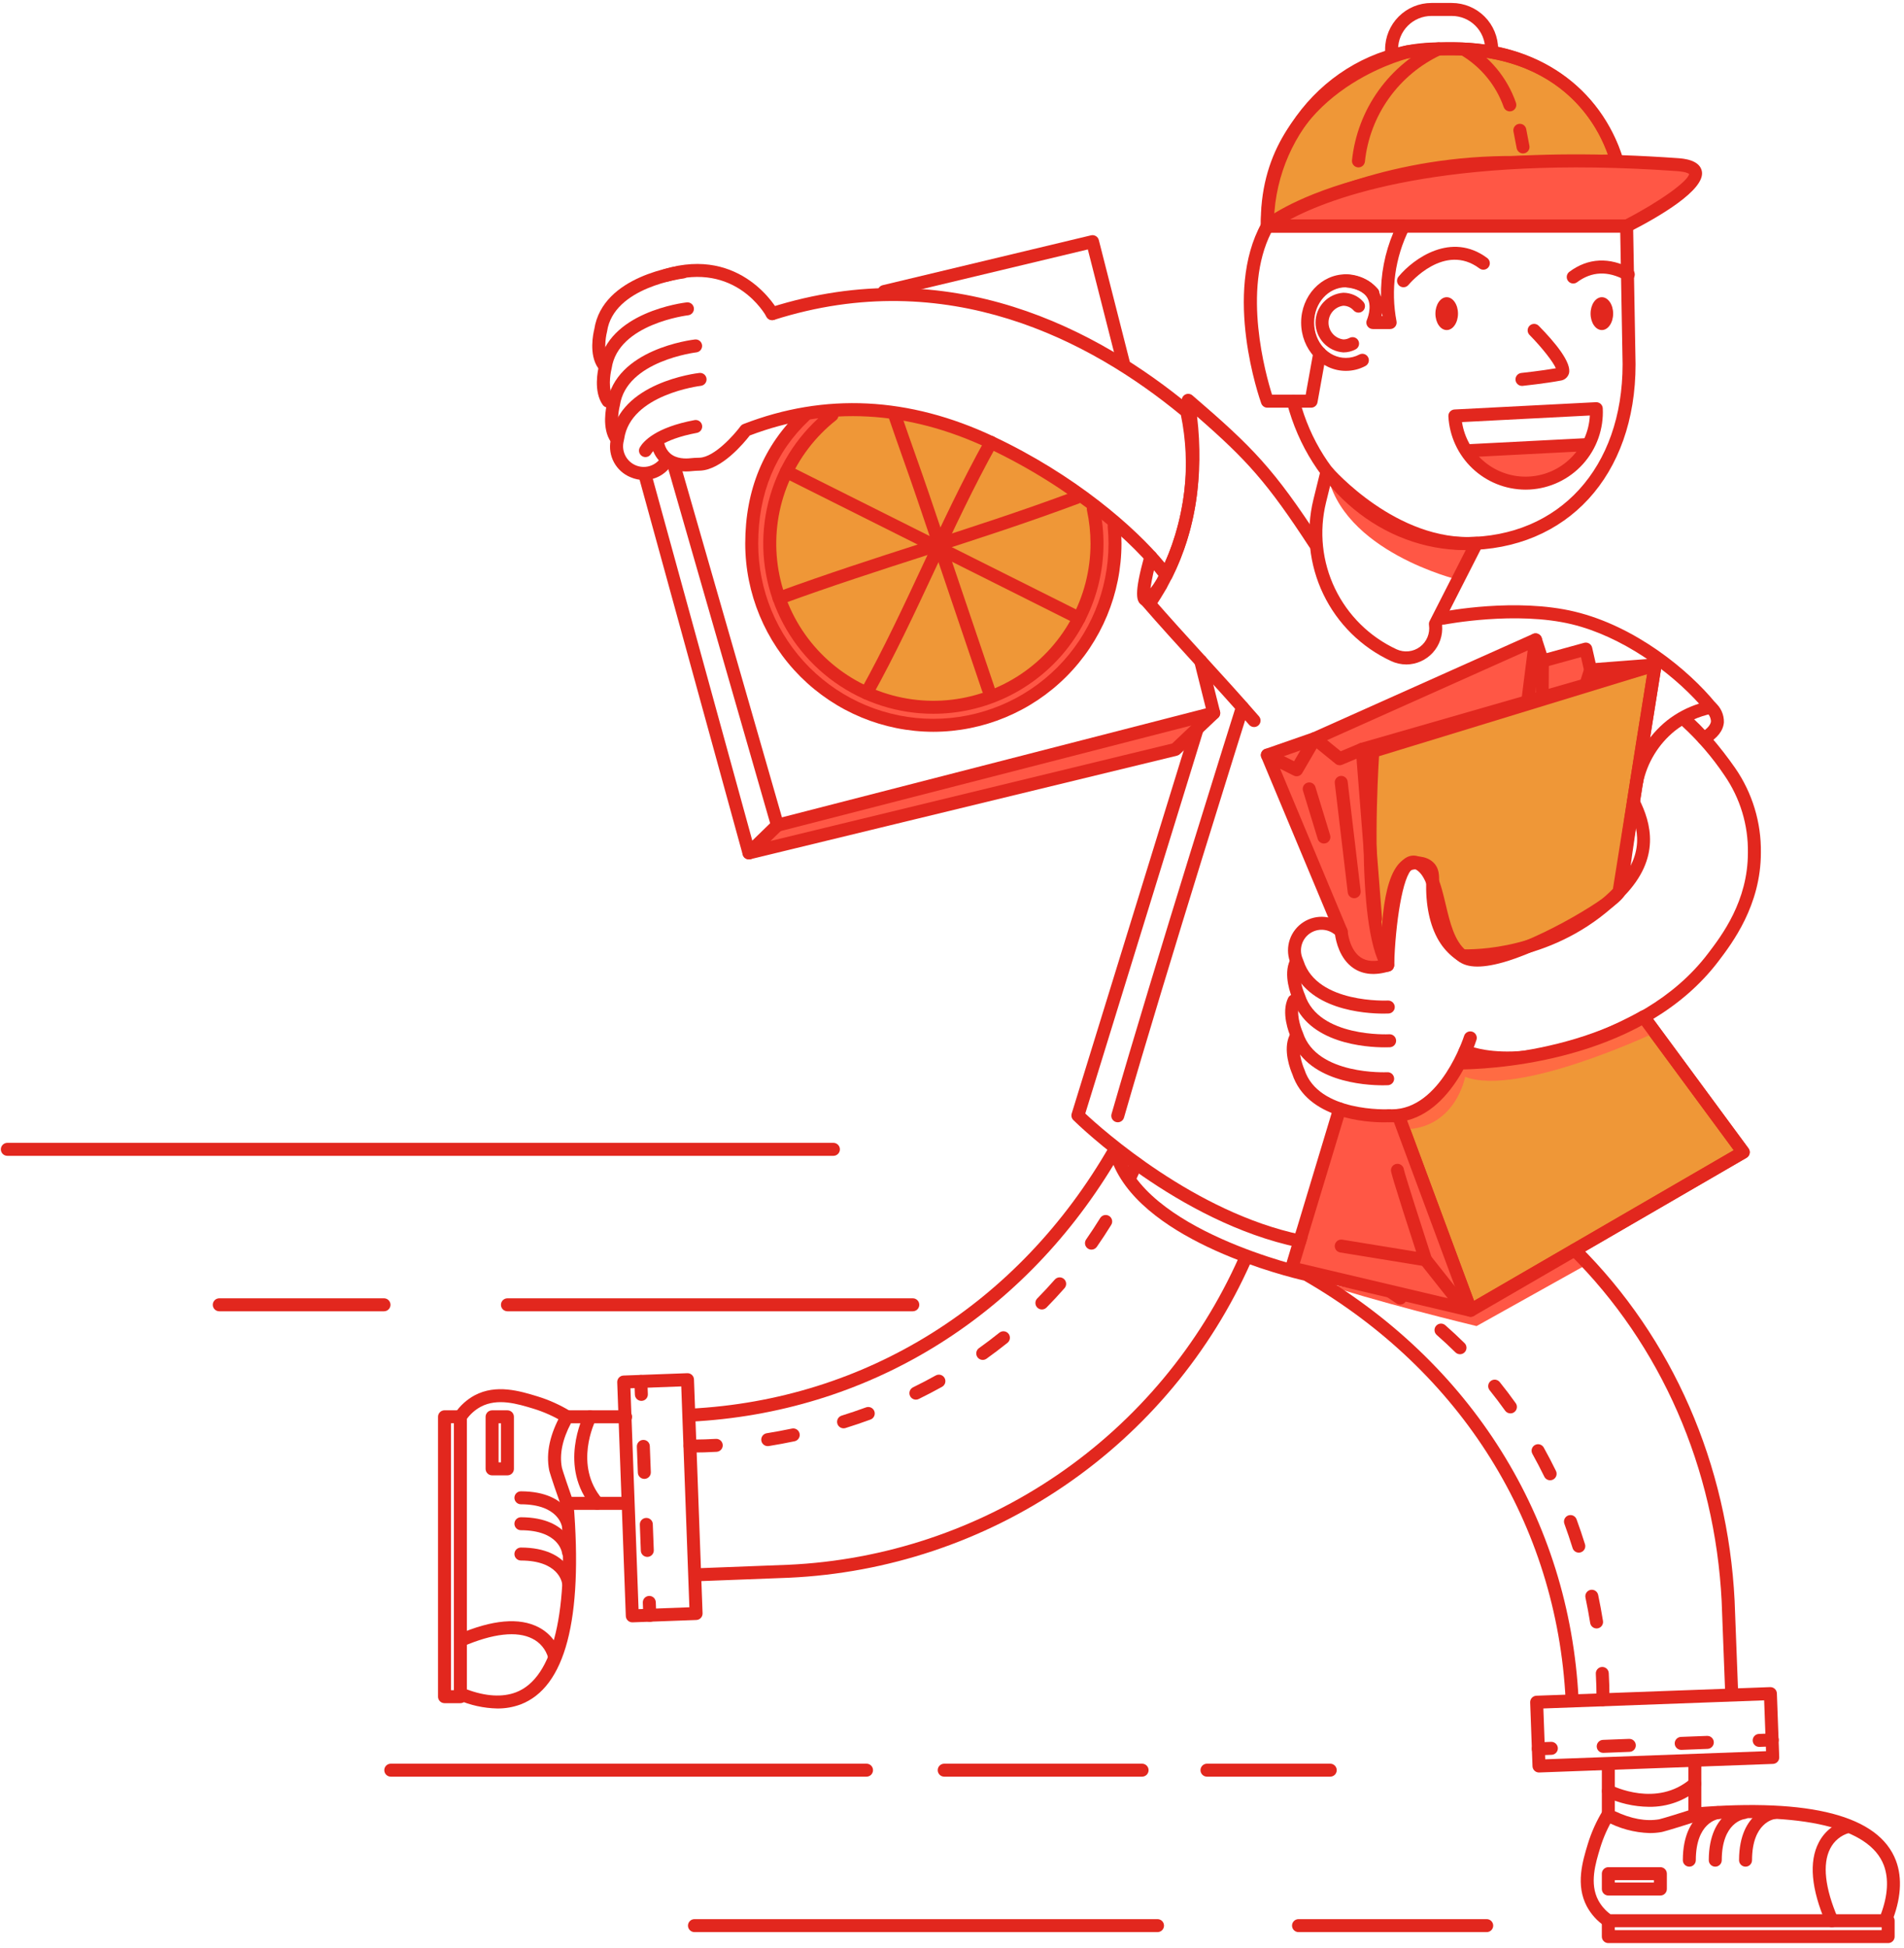 <svg width="306" height="313" viewBox="0 0 306 313" fill="none" xmlns="http://www.w3.org/2000/svg">
<path d="M259.841 25.852C259.841 25.852 254.871 4.25 226.203 8.329C226.203 8.329 203.221 14.007 203.683 36.319C203.683 36.319 219.695 25.909 243.58 26.109L259.841 25.852Z" fill="#EF9737"/>
<path d="M203.68 37.36C203.408 37.36 203.146 37.254 202.951 37.063C202.756 36.872 202.643 36.612 202.638 36.339C202.167 13.459 225.715 7.374 225.954 7.316C225.988 7.307 226.022 7.3 226.057 7.295C255.337 3.136 260.804 25.392 260.857 25.618C260.891 25.769 260.892 25.926 260.858 26.078C260.824 26.23 260.757 26.372 260.661 26.494C260.566 26.616 260.444 26.716 260.304 26.785C260.165 26.854 260.012 26.891 259.857 26.894L243.592 27.151C220.289 26.942 204.405 37.091 204.25 37.192C204.081 37.302 203.883 37.361 203.68 37.36ZM226.406 9.352C225.004 9.711 205.5 15.063 204.74 34.478C209.418 31.857 223.732 24.895 243.585 25.066L258.447 24.83C256.9 20.372 250.023 6.017 226.406 9.352Z" fill="#E2271E"/>
<path d="M203.682 36.32C203.682 36.32 217.59 25.769 243.579 26.11L266.031 26.225C266.031 26.225 275.92 26.305 271.493 29.694C268.262 32.089 264.9 34.301 261.422 36.32H203.682Z" fill="#FF5745"/>
<path d="M239.732 9.372C239.455 9.372 239.19 9.262 238.994 9.067C238.799 8.871 238.689 8.606 238.689 8.33V7.92C238.687 6.499 238.122 5.137 237.118 4.133C236.113 3.128 234.752 2.563 233.331 2.562H230.05C228.629 2.563 227.268 3.128 226.263 4.133C225.259 5.137 224.694 6.499 224.693 7.92V8.33C224.693 8.606 224.583 8.871 224.387 9.067C224.192 9.262 223.927 9.372 223.65 9.372C223.374 9.372 223.108 9.262 222.913 9.067C222.717 8.871 222.607 8.606 222.607 8.33V7.92C222.61 5.946 223.394 4.055 224.79 2.659C226.185 1.264 228.076 0.479 230.05 0.477H233.331C235.304 0.479 237.196 1.264 238.592 2.659C239.987 4.054 240.772 5.946 240.774 7.92V8.33C240.774 8.606 240.664 8.871 240.469 9.067C240.273 9.262 240.008 9.372 239.732 9.372Z" fill="#E2271E"/>
<path d="M178.454 83.277C178.454 83.277 185.29 104.125 160.067 113.872C134.844 123.618 121.784 103.171 121.38 90.268C121.044 79.549 122.187 71.637 131.798 66.278C131.798 66.278 158.069 63.236 178.454 83.277Z" fill="#FF5745"/>
<path d="M264.152 163.383L280.165 185.119L236.359 210.523L224.756 179.275C224.756 179.275 232.911 179.154 235.47 168.88C235.47 168.88 245.327 173.719 264.152 163.383Z" fill="#EF9737"/>
<path d="M236.359 211.565C236.147 211.565 235.939 211.5 235.764 211.379C235.59 211.257 235.456 211.085 235.382 210.886L223.778 179.638C223.72 179.482 223.7 179.314 223.721 179.148C223.741 178.982 223.801 178.824 223.895 178.686C223.989 178.548 224.115 178.435 224.262 178.356C224.409 178.277 224.573 178.235 224.74 178.232C225.037 178.225 232.137 177.954 234.459 168.628C234.497 168.477 234.567 168.337 234.666 168.217C234.765 168.097 234.89 168 235.031 167.935C235.172 167.869 235.326 167.836 235.481 167.837C235.637 167.839 235.79 167.875 235.93 167.944C236.019 167.987 245.625 172.366 263.651 162.468C263.872 162.347 264.13 162.31 264.377 162.364C264.624 162.419 264.842 162.561 264.992 162.764L281.005 184.5C281.091 184.618 281.152 184.753 281.184 184.897C281.215 185.04 281.216 185.188 281.186 185.331C281.156 185.475 281.096 185.61 281.011 185.729C280.925 185.848 280.815 185.947 280.688 186.021L236.882 211.425C236.723 211.517 236.543 211.565 236.359 211.565ZM226.183 180.121L236.906 209L278.636 184.8L263.851 164.734C248.664 172.843 239.302 171.222 236.171 170.255C233.906 177.602 228.699 179.586 226.183 180.121Z" fill="#E2271E"/>
<path d="M236.359 210.524L224.756 179.276C224.756 179.276 219.257 180.263 215.303 178.164L207.588 203.731L236.359 210.524Z" fill="#FF5745"/>
<path d="M223.016 155.06L218.938 120.38L215.303 121.91L211.31 118.66L208.385 123.681L203.682 121.318L215.42 149.558C215.42 149.558 216.807 159.85 223.016 155.06Z" fill="#FF5745"/>
<path d="M203.682 121.317L246.787 102.797L247.886 106.203L254.863 104.28L257.265 108.832L220.634 120.709C220.634 120.709 207.689 128.997 203.682 121.317Z" fill="#FF5745"/>
<path d="M224.756 179.275C227.004 178.633 229.103 177.551 230.929 176.091C232.756 174.631 234.274 172.822 235.396 170.77C235.396 170.77 250.192 171.171 264.152 163.383L266.003 165.896C266.003 165.896 244.033 176.29 235.47 173.009C235.47 173.009 233.957 181.371 225.566 181.458L224.756 179.275Z" fill="#FF6B43"/>
<path d="M212.092 206.022L236.36 210.521L252.625 200.941L254.866 203.255L237.305 213.055C237.305 213.055 219.799 208.838 212.092 206.022Z" fill="#FF5745"/>
<path d="M260.193 143.324L266.005 106.828L220.635 120.71C220.635 120.71 218.662 148.263 223.017 155.056C223.017 155.056 223.53 136.745 227.768 138.639C232.007 140.534 230.552 149.912 234.986 153.564C239.42 157.216 259.65 145.185 260.193 143.324Z" fill="#EF9737"/>
<path d="M223.017 156.098C222.842 156.099 222.67 156.055 222.517 155.971C222.363 155.887 222.233 155.766 222.139 155.619C217.649 148.614 219.514 121.774 219.595 120.635C219.61 120.425 219.688 120.224 219.82 120.059C219.951 119.895 220.129 119.774 220.33 119.712L265.7 105.831C265.869 105.779 266.049 105.771 266.222 105.808C266.395 105.845 266.556 105.925 266.689 106.041C266.823 106.157 266.924 106.306 266.985 106.472C267.045 106.638 267.062 106.817 267.034 106.992L261.222 143.488C261.215 143.53 261.205 143.573 261.193 143.615C260.568 145.755 249.076 152.313 242.274 154.41C238.407 155.602 235.806 155.592 234.322 154.368C231.868 152.346 231.046 148.877 230.321 145.819C229.653 143.002 229.022 140.342 227.342 139.59C227.295 139.559 227.241 139.542 227.185 139.542C227.129 139.543 227.074 139.561 227.029 139.594C225.435 140.596 224.248 148.416 224.059 155.085C224.051 155.356 223.938 155.614 223.743 155.804C223.548 155.993 223.288 156.099 223.016 156.098H223.017ZM227.169 137.461C227.523 137.463 227.872 137.54 228.193 137.687C230.814 138.859 231.56 142.006 232.35 145.338C233.031 148.212 233.736 151.183 235.648 152.759C236.205 153.218 237.386 153.327 238.985 153.069C245.904 151.945 257.956 144.623 259.192 142.99L264.714 108.316L221.631 121.498C221.412 125.038 220.567 140.891 222.299 149.777C222.729 145.17 223.708 139.223 225.921 137.831C226.294 137.592 226.727 137.463 227.169 137.461Z" fill="#E2271E"/>
<path d="M175.708 81.777C175.708 81.777 182.478 103.022 159.263 111.992C136.049 120.962 121.023 98.911 123.706 87.337C126.389 75.763 124.88 71.624 133.725 66.693C133.725 66.692 156.947 63.333 175.708 81.777Z" fill="#EF9737"/>
<path d="M195.062 114.559L188.899 120.404L122.24 137.031L124.948 132.583L195.062 114.559Z" fill="#FF5745"/>
<path d="M237.299 87.286L234.317 93.138C234.317 93.138 215.526 88.614 213.256 75.766C213.261 75.766 221.319 86.633 237.299 87.286Z" fill="#FF5745"/>
<path d="M235.491 88.38C222.245 88.38 210.46 78.649 206.831 64.725C206.776 64.462 206.823 64.188 206.964 63.96C207.105 63.731 207.329 63.566 207.588 63.499C207.848 63.431 208.124 63.466 208.358 63.596C208.593 63.727 208.768 63.943 208.847 64.199C212.237 77.208 223.193 86.295 235.489 86.295C250.612 86.295 260.773 75.142 260.773 58.542L260.378 36.339C260.375 36.202 260.4 36.066 260.45 35.938C260.5 35.811 260.575 35.694 260.67 35.596C260.765 35.497 260.879 35.419 261.004 35.364C261.13 35.309 261.265 35.28 261.402 35.277H261.421C261.695 35.277 261.957 35.385 262.152 35.576C262.347 35.768 262.459 36.029 262.464 36.302L262.859 58.523C262.86 76.39 251.862 88.38 235.491 88.38Z" fill="#E2271E"/>
<path d="M261.389 37.364H203.681C203.405 37.364 203.14 37.254 202.944 37.058C202.749 36.863 202.639 36.597 202.639 36.321C202.639 20.05 215.448 6.812 231.193 6.812H233.876C246.991 6.812 257.322 13.992 260.839 25.55C260.911 25.812 260.878 26.091 260.746 26.329C260.615 26.567 260.397 26.744 260.137 26.823C259.877 26.903 259.597 26.877 259.355 26.753C259.114 26.628 258.931 26.414 258.844 26.157C255.555 15.35 246.221 8.898 233.876 8.898H231.193C216.935 8.898 205.273 20.638 204.743 35.278H261.389C261.665 35.278 261.93 35.388 262.126 35.584C262.321 35.779 262.431 36.044 262.431 36.321C262.431 36.597 262.321 36.863 262.126 37.058C261.93 37.254 261.665 37.364 261.389 37.364Z" fill="#E2271E"/>
<path d="M216.293 59.586C212.331 59.586 209.111 56.106 209.111 51.828C209.111 47.551 212.333 44.07 216.293 44.07C217.259 44.074 218.214 44.282 219.094 44.679C219.975 45.076 220.762 45.655 221.404 46.377C221.5 46.477 221.576 46.596 221.625 46.725C221.675 46.855 221.699 46.994 221.694 47.133C221.69 47.272 221.657 47.409 221.599 47.535C221.541 47.661 221.458 47.775 221.355 47.869C221.253 47.962 221.132 48.035 221.001 48.081C220.87 48.128 220.731 48.148 220.592 48.14C220.453 48.132 220.317 48.096 220.192 48.035C220.068 47.974 219.956 47.888 219.865 47.783C219.417 47.276 218.868 46.869 218.252 46.589C217.637 46.309 216.969 46.161 216.293 46.156C213.483 46.156 211.197 48.7 211.197 51.828C211.197 54.956 213.483 57.501 216.293 57.501C217.05 57.501 217.796 57.316 218.465 56.961C218.586 56.897 218.719 56.857 218.855 56.845C218.992 56.832 219.129 56.846 219.26 56.887C219.391 56.927 219.513 56.993 219.618 57.081C219.723 57.168 219.81 57.276 219.874 57.397C219.938 57.518 219.978 57.651 219.99 57.787C220.003 57.923 219.989 58.061 219.948 58.192C219.908 58.323 219.842 58.444 219.754 58.55C219.667 58.655 219.559 58.742 219.438 58.806C218.47 59.321 217.39 59.588 216.293 59.586Z" fill="#E2271E"/>
<path d="M215.896 56.62C214.682 56.536 213.546 55.994 212.715 55.105C211.885 54.215 211.424 53.044 211.424 51.827C211.424 50.611 211.885 49.44 212.715 48.55C213.546 47.661 214.682 47.119 215.896 47.035C216.499 47.037 217.095 47.166 217.645 47.414C218.195 47.662 218.687 48.022 219.088 48.473C219.183 48.573 219.257 48.692 219.306 48.821C219.354 48.95 219.377 49.088 219.372 49.226C219.367 49.364 219.334 49.5 219.276 49.626C219.218 49.751 219.136 49.864 219.034 49.957C218.932 50.05 218.812 50.123 218.682 50.169C218.552 50.216 218.414 50.236 218.276 50.229C218.138 50.222 218.002 50.187 217.878 50.127C217.753 50.068 217.642 49.983 217.55 49.88C217.343 49.645 217.089 49.455 216.804 49.324C216.519 49.193 216.209 49.124 215.896 49.12C215.237 49.204 214.632 49.526 214.193 50.024C213.754 50.522 213.512 51.163 213.512 51.827C213.512 52.491 213.754 53.133 214.193 53.631C214.632 54.129 215.237 54.45 215.896 54.534C216.244 54.535 216.586 54.45 216.893 54.286C217.014 54.222 217.147 54.183 217.283 54.17C217.42 54.158 217.557 54.172 217.688 54.212C217.819 54.253 217.94 54.319 218.046 54.406C218.151 54.494 218.238 54.601 218.302 54.722C218.366 54.843 218.405 54.976 218.418 55.112C218.431 55.248 218.417 55.386 218.376 55.517C218.336 55.648 218.27 55.769 218.182 55.875C218.095 55.98 217.988 56.067 217.866 56.131C217.26 56.453 216.583 56.621 215.896 56.62Z" fill="#E2271E"/>
<path d="M232.506 53.029C233.508 53.029 234.32 51.847 234.32 50.389C234.32 48.932 233.508 47.75 232.506 47.75C231.504 47.75 230.691 48.932 230.691 50.389C230.691 51.847 231.504 53.029 232.506 53.029Z" fill="#E2271E"/>
<path d="M236.359 72.398L254.862 71.445C254.862 71.445 254.017 77.185 245.767 77.611C245.767 77.611 238.903 77.965 236.359 72.398Z" fill="#FF5745"/>
<path d="M257.441 53.029C258.443 53.029 259.255 51.847 259.255 50.389C259.255 48.932 258.443 47.75 257.441 47.75C256.439 47.75 255.627 48.932 255.627 50.389C255.627 51.847 256.439 53.029 257.441 53.029Z" fill="#E2271E"/>
<path d="M245.174 78.668C241.992 78.662 238.934 77.438 236.627 75.246C234.321 73.054 232.942 70.061 232.775 66.883C232.761 66.607 232.857 66.337 233.042 66.131C233.227 65.926 233.486 65.803 233.763 65.789L256.492 64.618C256.767 64.607 257.037 64.703 257.244 64.885C257.345 64.977 257.428 65.088 257.487 65.211C257.546 65.335 257.58 65.469 257.586 65.606C257.752 68.895 256.606 72.116 254.4 74.562C252.194 77.008 249.107 78.479 245.818 78.652C245.603 78.662 245.389 78.668 245.174 78.668ZM234.963 67.815C235.351 70.346 236.665 72.643 238.651 74.261C240.636 75.878 243.152 76.701 245.71 76.569C248.268 76.436 250.686 75.359 252.496 73.547C254.306 71.734 255.38 69.315 255.51 66.757L234.963 67.815Z" fill="#E2271E"/>
<path d="M225.566 46.153C225.368 46.153 225.174 46.097 225.007 45.991C224.84 45.885 224.707 45.734 224.623 45.555C224.539 45.376 224.507 45.177 224.532 44.981C224.556 44.785 224.636 44.599 224.762 44.447C227.173 41.532 233.257 37.158 239.02 41.458C239.13 41.54 239.222 41.643 239.292 41.761C239.362 41.879 239.408 42.009 239.427 42.145C239.446 42.28 239.439 42.418 239.405 42.551C239.371 42.684 239.311 42.808 239.229 42.918C239.147 43.027 239.044 43.12 238.926 43.189C238.808 43.259 238.678 43.305 238.542 43.324C238.407 43.344 238.269 43.336 238.136 43.302C238.003 43.268 237.879 43.209 237.769 43.126C232.158 38.934 226.599 45.49 226.365 45.772C226.268 45.89 226.146 45.986 226.008 46.052C225.87 46.118 225.719 46.152 225.566 46.153Z" fill="#E2271E"/>
<path d="M252.84 45.55C252.621 45.55 252.407 45.481 252.23 45.353C252.052 45.225 251.92 45.045 251.85 44.837C251.781 44.63 251.779 44.406 251.844 44.197C251.91 43.988 252.039 43.805 252.214 43.673C255.219 41.429 258.668 41.259 262.188 43.183C262.431 43.316 262.611 43.54 262.689 43.805C262.767 44.07 262.736 44.356 262.603 44.599C262.471 44.841 262.247 45.021 261.982 45.099C261.716 45.177 261.431 45.146 261.188 45.014C258.399 43.484 255.798 43.599 253.461 45.345C253.281 45.479 253.063 45.551 252.84 45.55Z" fill="#E2271E"/>
<path d="M244.598 62.001C244.332 62 244.076 61.897 243.884 61.713C243.691 61.53 243.576 61.279 243.562 61.013C243.548 60.748 243.636 60.486 243.809 60.283C243.981 60.081 244.225 59.951 244.489 59.922C244.524 59.918 247.73 59.575 250.045 59.168C249.628 58.16 247.84 55.869 245.846 53.842C245.743 53.746 245.66 53.63 245.603 53.501C245.546 53.372 245.515 53.233 245.513 53.092C245.511 52.951 245.538 52.812 245.591 52.681C245.645 52.551 245.724 52.433 245.825 52.334C245.926 52.235 246.045 52.158 246.176 52.107C246.308 52.055 246.448 52.031 246.589 52.036C246.73 52.04 246.868 52.073 246.996 52.133C247.124 52.192 247.238 52.277 247.332 52.382C249.826 54.916 252.684 58.301 252.141 60.042C252.048 60.329 251.877 60.584 251.647 60.779C251.417 60.974 251.137 61.101 250.839 61.145C248.43 61.602 244.861 61.979 244.71 61.998C244.673 62.001 244.635 62.002 244.598 62.001Z" fill="#E2271E"/>
<path d="M210.716 65.502H203.681C203.465 65.502 203.255 65.435 203.08 65.31C202.904 65.186 202.771 65.01 202.699 64.807C202.442 64.089 196.483 47.082 202.769 35.809C202.859 35.646 202.991 35.511 203.151 35.417C203.311 35.323 203.494 35.273 203.679 35.273H225.565C225.743 35.274 225.917 35.319 226.072 35.406C226.228 35.492 226.358 35.617 226.451 35.769C226.545 35.92 226.598 36.093 226.606 36.27C226.614 36.448 226.576 36.624 226.496 36.783C224.199 41.371 223.476 46.587 224.441 51.627C224.47 51.777 224.465 51.933 224.427 52.081C224.389 52.23 224.318 52.369 224.22 52.487C224.123 52.605 224 52.7 223.861 52.766C223.722 52.831 223.571 52.865 223.417 52.865H220.632C220.457 52.865 220.285 52.821 220.132 52.738C219.979 52.654 219.849 52.533 219.755 52.386C219.661 52.239 219.605 52.071 219.592 51.897C219.58 51.723 219.611 51.548 219.684 51.39C219.691 51.372 220.594 49.316 219.747 47.845C219.206 46.906 218.009 46.334 216.183 46.144C215.907 46.115 215.655 45.979 215.481 45.764C215.306 45.549 215.224 45.274 215.253 44.999C215.281 44.724 215.418 44.471 215.633 44.297C215.848 44.122 216.123 44.04 216.398 44.069C218.934 44.334 220.671 45.258 221.562 46.817C221.719 47.093 221.846 47.383 221.943 47.685C221.881 44.141 222.56 40.624 223.937 37.358H204.306C199.595 46.589 203.424 60.208 204.435 63.413H209.843L211.079 56.548C211.128 56.276 211.283 56.034 211.51 55.876C211.737 55.718 212.018 55.657 212.29 55.706C212.562 55.755 212.804 55.911 212.961 56.138C213.119 56.365 213.18 56.645 213.131 56.918L211.741 64.64C211.699 64.881 211.573 65.1 211.385 65.257C211.198 65.415 210.961 65.501 210.716 65.502ZM222.039 50.783H222.189C222.166 50.62 222.144 50.455 222.125 50.291C222.101 50.463 222.071 50.628 222.039 50.783Z" fill="#E2271E"/>
<path d="M261.423 37.363H203.681C203.468 37.363 203.259 37.298 203.085 37.176C202.91 37.053 202.776 36.881 202.703 36.681C202.629 36.48 202.619 36.263 202.673 36.056C202.727 35.85 202.843 35.665 203.005 35.527C203.661 34.971 219.665 21.871 269.638 25.41C270.504 25.472 273.138 25.658 273.512 27.5C274.126 30.515 266.498 34.903 261.896 37.249C261.75 37.324 261.587 37.363 261.423 37.363ZM207.288 35.278H261.171C266.601 32.482 271.331 29.112 271.464 27.944C271.36 27.86 270.921 27.592 269.491 27.49C231.896 24.83 213.786 31.799 207.288 35.278Z" fill="#E2271E"/>
<path d="M218.323 26.897C218.284 26.897 218.245 26.895 218.207 26.89C218.071 26.875 217.939 26.834 217.819 26.767C217.699 26.701 217.593 26.612 217.508 26.505C217.422 26.398 217.358 26.276 217.32 26.144C217.282 26.013 217.271 25.875 217.286 25.739C217.716 21.697 219.188 17.835 221.556 14.532C223.925 11.228 227.11 8.596 230.8 6.891C231.056 6.786 231.343 6.786 231.598 6.893C231.854 6.999 232.056 7.203 232.161 7.459C232.266 7.715 232.266 8.002 232.159 8.257C232.053 8.512 231.849 8.715 231.593 8.82C228.249 10.381 225.365 12.781 223.221 15.786C221.078 18.791 219.748 22.299 219.36 25.97C219.331 26.224 219.21 26.46 219.019 26.631C218.828 26.802 218.58 26.897 218.323 26.897Z" fill="#E2271E"/>
<path d="M226.016 106.757C225.17 106.755 224.335 106.568 223.568 106.21C218.802 103.998 214.952 100.2 212.675 95.464C210.399 90.729 209.837 85.35 211.085 80.246L212.25 75.52C212.295 75.334 212.392 75.164 212.527 75.029C212.663 74.894 212.834 74.799 213.02 74.755C213.206 74.711 213.401 74.718 213.583 74.777C213.765 74.836 213.928 74.944 214.053 75.09C214.156 75.21 224.49 87.076 237.235 86.248C237.419 86.234 237.603 86.271 237.768 86.353C237.933 86.436 238.072 86.561 238.172 86.716C238.273 86.869 238.332 87.047 238.342 87.231C238.352 87.414 238.314 87.598 238.23 87.762L231.766 100.455C231.834 101.253 231.736 102.057 231.479 102.815C231.221 103.574 230.81 104.271 230.27 104.864C229.73 105.456 229.074 105.93 228.342 106.256C227.61 106.583 226.819 106.754 226.018 106.76L226.016 106.757ZM213.816 77.873L213.109 80.745C211.976 85.378 212.486 90.261 214.552 94.561C216.619 98.86 220.114 102.308 224.44 104.317C225.046 104.597 225.717 104.709 226.381 104.639C227.045 104.569 227.678 104.321 228.213 103.921C228.747 103.521 229.164 102.983 229.418 102.366C229.672 101.748 229.755 101.073 229.657 100.413C229.625 100.199 229.66 99.98 229.759 99.787L235.576 88.368C225.274 88.202 216.966 81.016 213.816 77.873Z" fill="#E2271E"/>
<path d="M242.651 17.896C242.434 17.896 242.223 17.828 242.046 17.703C241.869 17.577 241.737 17.399 241.666 17.194C240.417 13.673 237.968 10.705 234.748 8.811C234.507 8.682 234.326 8.464 234.243 8.204C234.161 7.943 234.185 7.66 234.309 7.417C234.433 7.173 234.648 6.988 234.908 6.901C235.167 6.815 235.45 6.833 235.696 6.954C239.411 9.077 242.231 12.473 243.637 16.514C243.691 16.671 243.707 16.839 243.683 17.003C243.659 17.168 243.596 17.324 243.5 17.459C243.404 17.594 243.276 17.704 243.129 17.78C242.981 17.857 242.817 17.896 242.651 17.896Z" fill="#E2271E"/>
<path d="M244.773 24.655C244.531 24.654 244.296 24.57 244.11 24.416C243.923 24.261 243.796 24.047 243.75 23.809L243.231 21.105C243.186 20.837 243.248 20.561 243.403 20.338C243.559 20.115 243.795 19.961 244.062 19.909C244.329 19.858 244.606 19.913 244.833 20.063C245.06 20.212 245.22 20.445 245.278 20.711L245.797 23.416C245.849 23.687 245.792 23.968 245.637 24.197C245.482 24.426 245.242 24.584 244.971 24.636C244.906 24.648 244.839 24.655 244.773 24.655Z" fill="#E2271E"/>
<path d="M236.358 73.437C236.082 73.444 235.814 73.341 235.613 73.151C235.413 72.96 235.296 72.698 235.289 72.421C235.282 72.145 235.386 71.877 235.576 71.676C235.767 71.476 236.029 71.359 236.306 71.352L254.809 70.4C255.085 70.386 255.356 70.482 255.562 70.667C255.767 70.853 255.891 71.112 255.905 71.389C255.919 71.665 255.823 71.936 255.637 72.142C255.452 72.347 255.192 72.471 254.916 72.485L236.413 73.437C236.395 73.437 236.376 73.437 236.358 73.437Z" fill="#E2271E"/>
<path d="M235.395 171.816C235.119 171.819 234.852 171.713 234.654 171.52C234.456 171.326 234.343 171.063 234.34 170.786C234.337 170.51 234.443 170.243 234.636 170.045C234.829 169.847 235.093 169.734 235.37 169.731C241.721 169.567 263.312 167.896 274.496 153.205C276.74 150.258 280.915 144.772 280.912 137C280.982 132.577 279.67 128.241 277.159 124.599C275.185 121.658 272.865 118.965 270.249 116.578C270.035 116.402 269.899 116.149 269.871 115.874C269.844 115.599 269.926 115.324 270.102 115.11C270.277 114.895 270.53 114.759 270.805 114.732C271.08 114.704 271.355 114.787 271.57 114.962C273.562 116.587 276.429 119.901 278.872 123.405C281.629 127.397 283.071 132.149 282.998 136.999C282.998 145.476 278.377 151.549 276.156 154.468C264.409 169.899 242.01 171.646 235.424 171.814L235.395 171.816Z" fill="#E2271E"/>
<path d="M223.016 156.099C222.742 156.099 222.48 155.992 222.285 155.8C222.09 155.609 221.978 155.348 221.973 155.075C221.847 147.743 222.517 138.784 226.429 137.735C227.269 137.512 229.175 137.401 230.384 138.59C231.313 139.502 231.301 140.611 231.288 141.894C231.288 142.19 231.281 142.509 231.288 142.858C231.351 146.134 232.132 148.94 233.487 150.761C234 151.442 234.617 152.038 235.315 152.526C239.031 152.572 250.398 151.828 259.448 142.594C264.539 137.399 263.383 132.978 261.581 129.339C261.46 129.091 261.443 128.806 261.532 128.546C261.62 128.285 261.809 128.07 262.055 127.948C262.302 127.826 262.587 127.806 262.848 127.893C263.109 127.98 263.325 128.167 263.449 128.413C265.296 132.144 267.045 137.822 260.937 144.052C251.041 154.151 238.555 154.683 234.963 154.606C234.767 154.601 234.576 154.541 234.412 154.434C233.411 153.781 232.532 152.96 231.814 152.006C230.178 149.806 229.276 146.653 229.203 142.9C229.196 142.528 229.203 142.187 229.203 141.873C229.216 140.761 229.195 140.343 228.925 140.079C228.642 139.886 228.32 139.758 227.983 139.701C227.646 139.645 227.3 139.662 226.97 139.751C225.398 140.172 223.887 145.064 224.06 155.04C224.062 155.177 224.037 155.313 223.987 155.44C223.937 155.567 223.862 155.684 223.767 155.782C223.672 155.881 223.558 155.96 223.433 156.014C223.307 156.069 223.172 156.098 223.035 156.1L223.016 156.099Z" fill="#E2271E"/>
<path d="M201.546 116.812C201.396 116.812 201.248 116.78 201.112 116.718C200.976 116.656 200.855 116.566 200.757 116.453C198.001 113.276 195.051 110.042 192.199 106.914C189.335 103.772 186.373 100.524 183.597 97.325C183.419 97.116 183.33 96.844 183.351 96.57C183.371 96.296 183.499 96.041 183.707 95.861C183.914 95.681 184.185 95.59 184.459 95.608C184.733 95.626 184.989 95.752 185.171 95.958C187.931 99.138 190.884 102.376 193.74 105.508C196.596 108.64 199.56 111.89 202.332 115.086C202.463 115.237 202.548 115.423 202.577 115.621C202.605 115.818 202.576 116.02 202.494 116.202C202.411 116.384 202.277 116.538 202.109 116.646C201.941 116.754 201.745 116.812 201.546 116.812Z" fill="#E2271E"/>
<path d="M184.95 97.683C184.761 97.682 184.576 97.631 184.415 97.534C184.253 97.437 184.12 97.298 184.031 97.132C183.942 96.965 183.9 96.778 183.909 96.589C183.919 96.401 183.979 96.219 184.083 96.062C184.965 94.738 185.765 93.362 186.476 91.94C190.438 84.027 191.63 74.536 189.932 64.49C189.897 64.278 189.927 64.061 190.019 63.867C190.112 63.674 190.261 63.514 190.448 63.408C190.635 63.303 190.849 63.258 191.063 63.279C191.276 63.3 191.478 63.386 191.64 63.526C201.401 71.915 204.694 75.294 212.183 86.768C212.332 86.999 212.384 87.281 212.326 87.55C212.269 87.82 212.107 88.055 211.877 88.206C211.646 88.357 211.365 88.41 211.095 88.354C210.825 88.298 210.589 88.138 210.437 87.908C203.661 77.525 200.386 73.901 192.39 66.931C193.512 76.384 192.128 85.302 188.342 92.873C187.591 94.372 186.748 95.823 185.818 97.218C185.723 97.361 185.594 97.478 185.442 97.559C185.291 97.64 185.122 97.683 184.95 97.683Z" fill="#E2271E"/>
<path d="M124.1 51.434C123.912 51.434 123.727 51.383 123.566 51.287C123.404 51.191 123.271 51.052 123.182 50.887C122.983 50.521 118.192 41.969 107.357 45.231C107.225 45.271 107.088 45.284 106.952 45.27C106.815 45.257 106.683 45.216 106.563 45.151C106.442 45.087 106.335 44.998 106.249 44.892C106.162 44.786 106.097 44.664 106.058 44.533C106.018 44.402 106.005 44.264 106.019 44.128C106.033 43.992 106.073 43.86 106.138 43.739C106.203 43.619 106.291 43.512 106.397 43.425C106.503 43.339 106.625 43.274 106.756 43.234C119.25 39.474 124.961 49.793 125.017 49.898C125.103 50.056 125.145 50.234 125.141 50.414C125.137 50.595 125.086 50.771 124.994 50.925C124.902 51.08 124.771 51.208 124.614 51.297C124.458 51.386 124.281 51.433 124.1 51.434Z" fill="#E2271E"/>
<path d="M187.409 93.451C187.247 93.451 187.088 93.413 186.943 93.341C186.798 93.268 186.672 93.163 186.575 93.034C182.345 87.38 172.534 78.484 158.82 72.02C145.856 65.912 132.962 65.22 120.498 69.969C119.578 71.156 116.008 75.46 112.544 75.616L112.207 75.629C111.886 75.641 111.566 75.651 111.247 75.689C110.089 75.828 107.907 75.839 106.294 74.38C105.575 73.723 105.056 72.875 104.798 71.935C104.756 71.803 104.742 71.663 104.755 71.525C104.768 71.387 104.808 71.252 104.874 71.13C104.94 71.008 105.029 70.9 105.137 70.813C105.245 70.725 105.369 70.66 105.503 70.622C105.636 70.583 105.776 70.572 105.914 70.588C106.052 70.604 106.185 70.647 106.306 70.716C106.427 70.784 106.533 70.876 106.617 70.986C106.702 71.096 106.765 71.221 106.8 71.355C106.947 71.925 107.257 72.439 107.693 72.834C108.694 73.737 110.195 73.711 111.001 73.619C111.391 73.572 111.766 73.558 112.132 73.549L112.451 73.537C114.837 73.431 117.994 69.853 119.009 68.485C119.127 68.327 119.287 68.206 119.47 68.134C132.574 63.055 146.112 63.73 159.709 70.138C172.737 76.277 182.361 84.604 187.186 90.444C190.513 82.995 191.424 74.69 189.79 66.697C175.29 54.764 152.26 42.536 124.416 51.391C124.153 51.474 123.867 51.45 123.621 51.323C123.376 51.196 123.191 50.976 123.107 50.713C123.023 50.449 123.047 50.163 123.175 49.918C123.302 49.672 123.521 49.487 123.785 49.403C152.706 40.208 176.518 52.985 191.402 65.325C191.583 65.475 191.709 65.682 191.757 65.913C193.706 75.028 192.503 84.535 188.343 92.877C188.264 93.037 188.145 93.173 187.998 93.274C187.851 93.374 187.681 93.435 187.504 93.451C187.472 93.451 187.441 93.451 187.409 93.451Z" fill="#E2271E"/>
<path d="M96.985 59.585C96.819 59.585 96.655 59.545 96.507 59.469C96.359 59.393 96.231 59.282 96.135 59.146C94.59 56.974 95.355 53.516 95.509 52.903C96.835 44.211 109.123 42.727 109.648 42.668C109.918 42.644 110.188 42.728 110.398 42.9C110.609 43.072 110.743 43.319 110.774 43.59C110.804 43.86 110.728 44.131 110.562 44.346C110.395 44.561 110.151 44.702 109.882 44.739C109.769 44.752 98.614 46.109 97.564 53.26C97.558 53.297 97.55 53.335 97.541 53.371C97.324 54.218 96.952 56.694 97.836 57.938C97.947 58.094 98.013 58.278 98.026 58.468C98.04 58.659 98.001 58.85 97.913 59.02C97.825 59.19 97.693 59.333 97.529 59.432C97.366 59.532 97.179 59.585 96.987 59.585H96.985Z" fill="#E2271E"/>
<path d="M97.726 65.495C97.559 65.495 97.395 65.456 97.247 65.379C97.099 65.303 96.972 65.192 96.875 65.057C95.33 62.884 96.095 59.426 96.25 58.813C97.577 50.124 109.865 48.637 110.388 48.578C110.659 48.554 110.929 48.637 111.14 48.809C111.351 48.981 111.486 49.229 111.517 49.499C111.547 49.77 111.471 50.041 111.304 50.256C111.137 50.471 110.893 50.612 110.623 50.65C110.51 50.663 99.355 52.02 98.304 59.17C98.299 59.208 98.292 59.245 98.282 59.281C98.064 60.129 97.693 62.604 98.578 63.849C98.688 64.004 98.754 64.188 98.768 64.379C98.781 64.569 98.742 64.76 98.654 64.93C98.567 65.1 98.434 65.243 98.271 65.343C98.108 65.442 97.92 65.495 97.729 65.495H97.726Z" fill="#E2271E"/>
<path d="M99.046 71.456C98.88 71.456 98.716 71.416 98.568 71.34C98.42 71.264 98.292 71.153 98.195 71.017C96.65 68.844 97.415 65.387 97.57 64.774C98.896 56.081 111.185 54.598 111.709 54.539C111.979 54.516 112.248 54.599 112.458 54.772C112.668 54.944 112.803 55.191 112.833 55.461C112.864 55.731 112.788 56.002 112.621 56.217C112.455 56.431 112.211 56.572 111.942 56.61C111.83 56.623 100.675 57.98 99.625 65.131C99.619 65.168 99.611 65.206 99.602 65.243C99.385 66.089 99.012 68.565 99.897 69.809C100.008 69.965 100.074 70.149 100.087 70.34C100.101 70.531 100.061 70.722 99.974 70.892C99.886 71.062 99.753 71.204 99.589 71.304C99.426 71.403 99.238 71.456 99.046 71.456Z" fill="#E2271E"/>
<path d="M103.509 77.124C102.761 77.122 102.021 76.968 101.334 76.672C100.205 76.211 99.269 75.374 98.685 74.302C98.101 73.231 97.905 71.991 98.129 70.792C98.184 70.482 98.235 70.258 98.259 70.158C99.58 61.463 111.875 59.979 112.399 59.92C112.673 59.89 112.948 59.97 113.164 60.142C113.38 60.315 113.518 60.565 113.549 60.84C113.58 61.114 113.501 61.389 113.329 61.605C113.158 61.821 112.907 61.961 112.633 61.992C112.52 62.005 101.365 63.361 100.315 70.513C100.309 70.55 100.302 70.586 100.293 70.623C100.288 70.639 100.238 70.839 100.183 71.153C100.06 71.886 100.187 72.64 100.544 73.293C100.9 73.946 101.466 74.46 102.151 74.752C102.835 75.044 103.597 75.097 104.315 74.904C105.034 74.71 105.666 74.28 106.11 73.684L106.205 73.553C106.282 73.437 106.381 73.338 106.498 73.261C106.614 73.184 106.744 73.132 106.88 73.106C107.017 73.08 107.158 73.082 107.294 73.112C107.43 73.141 107.558 73.198 107.672 73.278C107.786 73.358 107.883 73.46 107.957 73.577C108.03 73.695 108.08 73.827 108.102 73.964C108.124 74.102 108.119 74.242 108.086 74.377C108.053 74.512 107.993 74.639 107.911 74.751L107.794 74.915C107.306 75.597 106.663 76.153 105.918 76.537C105.173 76.921 104.348 77.122 103.509 77.124Z" fill="#E2271E"/>
<path d="M223.69 180.315C223.534 180.315 223.377 180.312 223.218 180.305C223.081 180.299 222.947 180.265 222.823 180.207C222.699 180.149 222.587 180.067 222.495 179.966C222.403 179.865 222.331 179.747 222.285 179.618C222.238 179.489 222.217 179.352 222.224 179.216C222.227 179.078 222.258 178.942 222.315 178.817C222.372 178.692 222.454 178.579 222.556 178.486C222.657 178.393 222.777 178.322 222.907 178.277C223.037 178.231 223.175 178.212 223.312 178.222C223.433 178.227 223.554 178.23 223.674 178.23C231.514 178.23 235.264 166.557 235.301 166.437C235.384 166.173 235.568 165.953 235.814 165.825C236.059 165.697 236.345 165.672 236.609 165.755C236.873 165.838 237.093 166.022 237.221 166.268C237.349 166.513 237.374 166.799 237.291 167.063C237.119 167.611 233.027 180.315 223.69 180.315Z" fill="#E2271E"/>
<path d="M222.495 180.323C219.587 180.323 210.053 179.762 207.683 172.556C207.432 171.979 206.105 168.694 207.266 166.295C207.387 166.046 207.601 165.855 207.863 165.765C208.124 165.674 208.411 165.691 208.659 165.811C208.908 165.932 209.099 166.147 209.19 166.408C209.28 166.669 209.264 166.956 209.143 167.205C208.476 168.58 209.276 171.014 209.609 171.758C209.625 171.792 209.638 171.827 209.65 171.863C211.874 178.745 223.1 178.227 223.21 178.223C223.485 178.212 223.753 178.309 223.958 178.493C224.163 178.678 224.288 178.934 224.306 179.209C224.321 179.485 224.226 179.755 224.041 179.961C223.856 180.167 223.598 180.291 223.322 180.306C223.251 180.306 222.956 180.323 222.495 180.323Z" fill="#E2271E"/>
<path d="M222.243 174.371C219.337 174.371 209.805 173.81 207.432 166.603C207.181 166.025 205.853 162.741 207.015 160.342C207.136 160.093 207.35 159.902 207.611 159.812C207.741 159.767 207.878 159.748 208.014 159.756C208.151 159.764 208.285 159.799 208.408 159.858C208.531 159.918 208.642 160.002 208.733 160.104C208.824 160.206 208.894 160.326 208.938 160.455C208.983 160.584 209.002 160.721 208.994 160.858C208.986 160.995 208.951 161.128 208.892 161.252C208.226 162.625 209.003 165.005 209.359 165.805C209.374 165.839 209.387 165.875 209.399 165.91C211.62 172.791 222.848 172.275 222.959 172.27C223.236 172.255 223.507 172.351 223.713 172.536C223.919 172.721 224.043 172.98 224.058 173.257C224.073 173.533 223.977 173.804 223.792 174.01C223.607 174.216 223.348 174.341 223.071 174.355C223 174.357 222.702 174.371 222.243 174.371Z" fill="#E2271E"/>
<path d="M222.558 168.272C219.65 168.272 210.12 167.711 207.748 160.505C207.497 159.927 206.169 156.644 207.331 154.244C207.452 153.995 207.666 153.805 207.928 153.714C208.189 153.623 208.476 153.64 208.725 153.761C208.973 153.881 209.164 154.096 209.255 154.357C209.345 154.619 209.329 154.905 209.208 155.154C208.542 156.528 209.321 158.907 209.676 159.708C209.691 159.742 209.704 159.778 209.716 159.812C211.94 166.707 223.161 166.18 223.275 166.172C223.552 166.158 223.823 166.253 224.029 166.438C224.235 166.623 224.359 166.882 224.374 167.159C224.389 167.435 224.293 167.706 224.108 167.913C223.923 168.119 223.664 168.243 223.388 168.258C223.315 168.259 223.021 168.272 222.558 168.272Z" fill="#E2271E"/>
<path d="M222.348 162.852C219.441 162.852 209.906 162.291 207.535 155.081C207.496 154.987 207.408 154.775 207.303 154.479C206.902 153.333 206.899 152.084 207.295 150.936C207.691 149.788 208.463 148.806 209.486 148.151C210.508 147.495 211.722 147.204 212.931 147.323C214.14 147.442 215.273 147.966 216.148 148.809L216.294 148.953C216.467 149.13 216.572 149.363 216.59 149.61C216.59 149.637 216.836 152.561 218.676 153.816C219.672 154.495 221.028 154.58 222.707 154.062C222.971 153.983 223.254 154.011 223.497 154.141C223.74 154.271 223.921 154.491 224.002 154.754C224.083 155.016 224.057 155.301 223.929 155.544C223.802 155.788 223.583 155.971 223.321 156.054C221 156.769 219.038 156.592 217.49 155.531C215.308 154.037 214.709 151.241 214.557 150.179C214.003 149.705 213.309 149.427 212.582 149.386C211.855 149.346 211.135 149.547 210.533 149.957C209.931 150.367 209.48 150.963 209.251 151.655C209.022 152.346 209.027 153.094 209.266 153.782C209.373 154.084 209.455 154.269 209.463 154.29C209.477 154.322 209.491 154.359 209.502 154.392C211.726 161.273 222.951 160.757 223.062 160.752C223.337 160.743 223.605 160.84 223.809 161.024C224.014 161.208 224.139 161.464 224.158 161.738C224.173 162.014 224.078 162.285 223.893 162.49C223.709 162.696 223.45 162.82 223.174 162.835C223.105 162.838 222.809 162.852 222.348 162.852Z" fill="#E2271E"/>
<path d="M208.882 200.43C208.81 200.43 208.738 200.422 208.667 200.408C189.265 196.354 173.177 180.624 172.501 179.956C172.366 179.822 172.269 179.653 172.223 179.468C172.176 179.283 172.182 179.089 172.238 178.907L191.7 115.841C191.782 115.576 191.965 115.355 192.209 115.226C192.454 115.097 192.74 115.07 193.004 115.152C193.268 115.233 193.489 115.417 193.619 115.661C193.748 115.906 193.774 116.192 193.693 116.456L174.42 178.905C177.174 181.483 192.059 194.808 209.092 198.367C209.344 198.419 209.569 198.563 209.721 198.771C209.874 198.979 209.944 199.236 209.918 199.493C209.892 199.75 209.772 199.988 209.581 200.161C209.39 200.334 209.141 200.43 208.883 200.431L208.882 200.43Z" fill="#E2271E"/>
<path d="M221.069 148.654C220.807 148.654 220.555 148.555 220.363 148.377C220.17 148.199 220.052 147.955 220.032 147.694L217.898 120.459C217.879 120.219 217.943 119.981 218.08 119.783C218.217 119.586 218.418 119.442 218.649 119.375L265.715 105.827C265.884 105.778 266.063 105.772 266.234 105.81C266.406 105.849 266.566 105.93 266.697 106.047C266.829 106.164 266.929 106.312 266.988 106.478C267.048 106.644 267.064 106.822 267.035 106.996C264.927 120.001 261.812 139.792 261.778 141.611C261.818 141.846 261.776 142.087 261.659 142.294C261.543 142.502 261.359 142.663 261.138 142.752C260.917 142.84 260.672 142.85 260.445 142.781C260.217 142.711 260.021 142.566 259.887 142.369C259.589 141.928 259.331 141.549 264.714 108.287L220.046 121.146L222.113 147.533C222.134 147.809 222.045 148.082 221.866 148.292C221.686 148.502 221.43 148.632 221.155 148.654C221.126 148.655 221.098 148.656 221.069 148.654Z" fill="#E2271E"/>
<path d="M215.55 150.726C215.344 150.726 215.143 150.665 214.972 150.551C214.8 150.437 214.667 150.275 214.587 150.085L202.719 121.717C202.637 121.52 202.617 121.304 202.662 121.095C202.707 120.887 202.814 120.698 202.97 120.553C203.126 120.407 203.322 120.313 203.533 120.283C203.744 120.253 203.959 120.288 204.149 120.383L207.976 122.306L210.409 118.131C210.485 118.001 210.588 117.889 210.711 117.802C210.834 117.716 210.975 117.657 211.123 117.63C211.271 117.603 211.423 117.609 211.569 117.646C211.715 117.683 211.851 117.752 211.967 117.847L215.475 120.701L218.534 119.416C218.789 119.308 219.076 119.307 219.332 119.412C219.588 119.516 219.792 119.718 219.899 119.973C220.006 120.228 220.008 120.515 219.903 120.771C219.798 121.027 219.596 121.231 219.342 121.338L215.707 122.867C215.533 122.94 215.342 122.965 215.155 122.938C214.968 122.911 214.792 122.834 214.646 122.715L211.598 120.236L209.286 124.204C209.152 124.433 208.936 124.603 208.682 124.679C208.427 124.754 208.154 124.73 207.916 124.611L205.731 123.512L216.511 149.282C216.577 149.44 216.604 149.613 216.587 149.783C216.571 149.954 216.513 150.119 216.418 150.262C216.323 150.405 216.194 150.522 216.042 150.603C215.891 150.684 215.722 150.727 215.551 150.727L215.55 150.726Z" fill="#E2271E"/>
<path d="M236.358 211.567C236.278 211.567 236.197 211.558 236.119 211.539L207.35 204.745C207.212 204.713 207.081 204.652 206.967 204.567C206.853 204.482 206.757 204.375 206.686 204.251C206.615 204.128 206.57 203.991 206.554 203.85C206.537 203.709 206.55 203.565 206.591 203.429L208.129 198.331C208.209 198.066 208.391 197.844 208.635 197.713C208.878 197.583 209.164 197.554 209.429 197.634C209.694 197.714 209.916 197.896 210.047 198.14C210.177 198.383 210.206 198.669 210.126 198.934L208.908 202.97L234.703 209.063L223.777 179.64C223.73 179.512 223.708 179.376 223.713 179.239C223.718 179.102 223.75 178.967 223.807 178.843C223.864 178.718 223.945 178.606 224.045 178.513C224.146 178.42 224.263 178.347 224.392 178.3C224.52 178.252 224.657 178.23 224.794 178.235C224.93 178.24 225.065 178.272 225.19 178.329C225.314 178.386 225.426 178.467 225.519 178.568C225.612 178.668 225.685 178.786 225.733 178.914L237.336 210.162C237.394 210.319 237.414 210.489 237.393 210.656C237.371 210.822 237.31 210.982 237.214 211.12C237.118 211.258 236.99 211.371 236.841 211.448C236.692 211.526 236.527 211.567 236.358 211.567Z" fill="#E2271E"/>
<path d="M208.881 200.429C208.775 200.429 208.67 200.413 208.569 200.381C208.305 200.299 208.085 200.115 207.957 199.87C207.829 199.625 207.803 199.339 207.885 199.075L208.456 197.256L214.306 177.863C214.386 177.598 214.568 177.376 214.811 177.245C215.055 177.114 215.341 177.086 215.606 177.166C215.87 177.245 216.093 177.427 216.223 177.671C216.354 177.915 216.383 178.201 216.303 178.465L209.875 199.699C209.809 199.911 209.676 200.096 209.498 200.227C209.319 200.359 209.103 200.429 208.881 200.429Z" fill="#E2271E"/>
<path d="M236.359 211.566C236.129 211.567 235.905 211.492 235.723 211.353C235.54 211.213 235.408 211.017 235.348 210.795C235.289 210.573 235.304 210.337 235.392 210.125C235.48 209.912 235.636 209.735 235.835 209.62L278.635 184.8L263.312 164.001C263.148 163.778 263.079 163.5 263.12 163.226C263.162 162.953 263.31 162.707 263.533 162.543C263.755 162.379 264.034 162.31 264.308 162.351C264.581 162.393 264.827 162.541 264.991 162.764L281.004 184.501C281.09 184.619 281.152 184.753 281.183 184.897C281.214 185.04 281.215 185.188 281.185 185.331C281.155 185.475 281.095 185.61 281.01 185.729C280.924 185.848 280.814 185.947 280.687 186.021L236.881 211.426C236.722 211.518 236.542 211.566 236.359 211.566Z" fill="#E2271E"/>
<path d="M103.736 73.439C103.55 73.439 103.367 73.388 103.207 73.293C103.046 73.198 102.914 73.062 102.825 72.899C102.735 72.736 102.69 72.552 102.696 72.365C102.701 72.179 102.757 71.998 102.856 71.84C103.412 70.912 105.369 68.662 111.634 67.495C111.904 67.449 112.181 67.511 112.406 67.668C112.631 67.824 112.785 68.063 112.835 68.332C112.885 68.602 112.827 68.88 112.674 69.106C112.521 69.334 112.284 69.491 112.016 69.545C106.275 70.614 104.87 72.534 104.648 72.908C104.637 72.926 104.61 72.969 104.598 72.987C104.502 73.126 104.373 73.241 104.223 73.32C104.073 73.398 103.906 73.439 103.736 73.439Z" fill="#E2271E"/>
<path d="M263.007 126.739C262.935 126.739 262.863 126.732 262.793 126.717C262.522 126.66 262.285 126.499 262.134 126.267C261.982 126.036 261.929 125.754 261.986 125.483C262.768 121.657 264.86 118.223 267.901 115.772C269.442 114.561 271.19 113.639 273.06 113.05C268.41 107.891 260.632 102.232 252.595 100.296C243.628 98.137 232.299 100.318 232.184 100.34C231.912 100.394 231.631 100.337 231.401 100.183C231.172 100.029 231.013 99.79 230.959 99.519C230.906 99.247 230.962 98.966 231.116 98.736C231.27 98.506 231.509 98.347 231.781 98.294C232.262 98.2 243.667 96 253.084 98.269C262.872 100.627 271.41 107.666 275.744 112.977C275.857 113.116 275.933 113.281 275.963 113.458C275.994 113.634 275.978 113.816 275.918 113.985C275.858 114.154 275.756 114.304 275.621 114.422C275.486 114.54 275.322 114.62 275.147 114.657C272.975 115.1 270.936 116.042 269.191 117.408C266.533 119.556 264.706 122.562 264.024 125.91C263.975 126.144 263.848 126.354 263.663 126.505C263.477 126.656 263.246 126.739 263.007 126.739Z" fill="#E2271E"/>
<path d="M273.82 119.7C273.592 119.7 273.369 119.625 273.187 119.486C273.005 119.347 272.874 119.152 272.814 118.931C272.754 118.71 272.768 118.476 272.854 118.264C272.941 118.052 273.094 117.874 273.291 117.758C274.025 117.327 274.914 116.651 274.977 115.882C274.96 115.606 274.889 115.337 274.768 115.089C274.647 114.841 274.478 114.619 274.271 114.437C274.075 114.255 273.956 114.005 273.939 113.738C273.921 113.472 274.007 113.209 274.179 113.003C274.35 112.798 274.594 112.667 274.859 112.636C275.125 112.605 275.392 112.677 275.605 112.838C276.073 113.231 276.446 113.724 276.697 114.281C276.948 114.838 277.071 115.445 277.055 116.055C276.946 117.389 276.035 118.568 274.345 119.559C274.185 119.652 274.005 119.701 273.82 119.7Z" fill="#E2271E"/>
<path d="M184.25 97.447C184.052 97.443 183.858 97.396 183.681 97.308C182.524 96.792 182.247 95.395 183.945 89.19C183.981 89.058 184.043 88.934 184.126 88.826C184.21 88.718 184.315 88.627 184.434 88.559C184.553 88.491 184.684 88.447 184.82 88.43C184.955 88.413 185.093 88.423 185.225 88.459C185.357 88.495 185.481 88.557 185.589 88.641C185.698 88.724 185.788 88.829 185.856 88.948C185.924 89.067 185.968 89.198 185.985 89.334C186.002 89.469 185.992 89.607 185.956 89.74C185.496 91.309 185.14 92.907 184.891 94.523C185.178 94.169 185.446 93.8 185.694 93.417C185.767 93.3 185.863 93.198 185.976 93.118C186.088 93.038 186.216 92.981 186.351 92.951C186.486 92.921 186.625 92.917 186.762 92.941C186.898 92.966 187.028 93.017 187.144 93.091C187.26 93.166 187.36 93.263 187.439 93.377C187.517 93.491 187.572 93.62 187.6 93.755C187.628 93.891 187.629 94.03 187.603 94.166C187.577 94.302 187.524 94.431 187.447 94.546C185.883 96.975 184.864 97.447 184.25 97.447Z" fill="#E2271E"/>
<path d="M203.682 122.357C203.436 122.356 203.198 122.269 203.01 122.11C202.822 121.951 202.696 121.731 202.655 121.488C202.614 121.245 202.66 120.996 202.786 120.784C202.911 120.572 203.107 120.411 203.339 120.33L210.925 117.689L246.361 101.845C246.495 101.785 246.64 101.754 246.786 101.754C246.933 101.754 247.077 101.784 247.211 101.844C247.345 101.904 247.465 101.991 247.563 102.099C247.661 102.208 247.734 102.337 247.779 102.476L248.572 104.934L254.586 103.277C254.722 103.239 254.864 103.23 255.004 103.249C255.143 103.268 255.278 103.315 255.398 103.387C255.519 103.459 255.624 103.555 255.707 103.669C255.79 103.783 255.849 103.913 255.88 104.05L256.444 106.521L265.924 105.792C266.062 105.777 266.202 105.79 266.336 105.831C266.469 105.872 266.593 105.938 266.7 106.028C266.807 106.117 266.895 106.226 266.959 106.35C267.023 106.474 267.061 106.609 267.072 106.748C267.082 106.887 267.065 107.027 267.021 107.159C266.977 107.291 266.907 107.413 266.815 107.517C266.723 107.622 266.611 107.707 266.485 107.768C266.36 107.828 266.224 107.863 266.084 107.87L255.707 108.669C255.457 108.692 255.207 108.623 255.005 108.474C254.803 108.325 254.662 108.108 254.61 107.862L254.089 105.577L248.163 107.21C247.904 107.282 247.627 107.25 247.391 107.123C247.155 106.995 246.976 106.781 246.894 106.526L246.152 104.223L211.736 119.61C211.709 119.622 211.681 119.633 211.653 119.642L204.025 122.3C203.914 122.339 203.799 122.358 203.682 122.357Z" fill="#E2271E"/>
<path d="M112.104 254.052C111.827 254.058 111.56 253.953 111.361 253.761C111.161 253.569 111.046 253.306 111.041 253.029C111.036 252.753 111.141 252.486 111.333 252.286C111.524 252.087 111.787 251.972 112.064 251.967L126.703 251.406C142.172 250.698 157.14 245.699 169.93 236.969C182.719 228.239 192.828 216.121 199.123 201.973C199.177 201.845 199.256 201.729 199.356 201.632C199.455 201.535 199.573 201.458 199.703 201.408C199.833 201.357 199.971 201.333 200.11 201.336C200.249 201.34 200.386 201.371 200.513 201.429C200.64 201.486 200.754 201.568 200.848 201.671C200.943 201.773 201.016 201.893 201.063 202.024C201.111 202.155 201.132 202.294 201.124 202.433C201.117 202.572 201.082 202.708 201.021 202.833C194.568 217.332 184.207 229.75 171.098 238.696C157.989 247.642 142.65 252.764 126.796 253.489L112.144 254.05L112.104 254.052Z" fill="#E2271E"/>
<path d="M101.62 260.655C101.35 260.655 101.09 260.551 100.896 260.364C100.701 260.176 100.587 259.921 100.577 259.651L99.196 222.083C99.191 221.946 99.213 221.81 99.261 221.681C99.308 221.553 99.381 221.435 99.474 221.335C99.567 221.235 99.679 221.154 99.804 221.097C99.928 221.04 100.063 221.008 100.2 221.003L110.451 220.626C110.589 220.62 110.726 220.641 110.855 220.688C110.984 220.735 111.102 220.808 111.203 220.901C111.303 220.995 111.384 221.108 111.441 221.233C111.498 221.358 111.529 221.493 111.532 221.63L112.913 259.198C112.918 259.334 112.896 259.471 112.848 259.599C112.8 259.728 112.728 259.845 112.635 259.946C112.541 260.046 112.429 260.127 112.305 260.184C112.18 260.241 112.046 260.273 111.909 260.278L101.657 260.655L101.62 260.655ZM101.319 223.051L102.624 258.535L110.792 258.234L109.488 222.75L101.319 223.051Z" fill="#E2271E"/>
<path d="M103.078 225.073C102.808 225.073 102.549 224.969 102.354 224.782C102.16 224.595 102.045 224.34 102.035 224.07L101.956 221.985C101.951 221.848 101.973 221.711 102.02 221.583C102.068 221.455 102.14 221.337 102.233 221.236C102.327 221.136 102.439 221.055 102.563 220.997C102.688 220.94 102.822 220.908 102.959 220.903C103.096 220.898 103.233 220.92 103.361 220.967C103.49 221.015 103.607 221.088 103.708 221.181C103.808 221.274 103.89 221.386 103.947 221.51C104.004 221.635 104.036 221.77 104.041 221.906L104.12 223.992C104.126 224.129 104.104 224.265 104.056 224.393C104.009 224.522 103.936 224.64 103.843 224.74C103.75 224.84 103.638 224.922 103.514 224.979C103.389 225.036 103.255 225.068 103.118 225.073H103.078Z" fill="#E2271E"/>
<path d="M104.032 250.142C103.763 250.142 103.503 250.038 103.309 249.851C103.115 249.664 103 249.409 102.99 249.139L102.83 244.961C102.825 244.824 102.846 244.688 102.894 244.559C102.941 244.431 103.014 244.313 103.107 244.213C103.2 244.112 103.312 244.031 103.436 243.974C103.561 243.916 103.695 243.884 103.832 243.879C103.97 243.872 104.107 243.892 104.236 243.939C104.366 243.986 104.484 244.058 104.585 244.151C104.686 244.245 104.767 244.358 104.824 244.483C104.88 244.608 104.911 244.744 104.914 244.881L105.074 249.06C105.079 249.196 105.057 249.333 105.009 249.461C104.962 249.59 104.89 249.707 104.796 249.808C104.703 249.908 104.591 249.989 104.467 250.047C104.343 250.104 104.208 250.136 104.071 250.141L104.032 250.142ZM103.554 237.608C103.284 237.608 103.025 237.504 102.831 237.317C102.636 237.13 102.522 236.875 102.512 236.606L102.352 232.428C102.347 232.291 102.369 232.154 102.416 232.026C102.464 231.897 102.536 231.779 102.629 231.679C102.722 231.578 102.834 231.497 102.959 231.44C103.083 231.383 103.218 231.351 103.355 231.345C103.492 231.338 103.63 231.358 103.759 231.404C103.889 231.451 104.007 231.523 104.108 231.617C104.209 231.71 104.29 231.823 104.347 231.949C104.403 232.074 104.433 232.21 104.436 232.348L104.596 236.525C104.601 236.662 104.58 236.799 104.532 236.927C104.485 237.056 104.412 237.173 104.319 237.274C104.226 237.374 104.114 237.456 103.99 237.513C103.865 237.57 103.731 237.602 103.594 237.607L103.554 237.608Z" fill="#E2271E"/>
<path d="M104.431 260.582C104.161 260.582 103.902 260.478 103.708 260.291C103.513 260.103 103.399 259.848 103.389 259.579L103.309 257.494C103.299 257.217 103.398 256.948 103.586 256.745C103.775 256.542 104.035 256.422 104.312 256.411C104.589 256.4 104.858 256.5 105.061 256.688C105.264 256.876 105.384 257.137 105.395 257.414L105.474 259.499C105.479 259.636 105.457 259.772 105.41 259.901C105.362 260.029 105.29 260.147 105.197 260.248C105.104 260.348 104.992 260.429 104.867 260.487C104.743 260.544 104.608 260.576 104.472 260.581L104.431 260.582Z" fill="#E2271E"/>
<path d="M111.772 233.366C111.178 233.366 110.863 233.354 110.863 233.354C110.586 233.342 110.325 233.222 110.138 233.018C109.95 232.815 109.851 232.545 109.862 232.269C109.873 231.992 109.994 231.732 110.197 231.544C110.401 231.356 110.67 231.257 110.947 231.268C110.975 231.268 112.416 231.329 115.026 231.178C115.164 231.166 115.304 231.183 115.436 231.226C115.569 231.269 115.691 231.338 115.796 231.43C115.901 231.521 115.987 231.632 116.048 231.757C116.11 231.882 116.146 232.018 116.154 232.157C116.162 232.296 116.142 232.435 116.095 232.566C116.048 232.697 115.976 232.818 115.882 232.92C115.788 233.023 115.675 233.106 115.548 233.164C115.422 233.222 115.285 233.255 115.146 233.259C113.63 233.348 112.475 233.366 111.772 233.366ZM123.387 232.344C123.125 232.343 122.872 232.245 122.68 232.067C122.487 231.889 122.369 231.645 122.348 231.384C122.327 231.122 122.406 230.863 122.568 230.657C122.73 230.451 122.963 230.313 123.222 230.272C124.568 230.055 125.933 229.801 127.28 229.52C127.55 229.465 127.83 229.519 128.06 229.671C128.29 229.822 128.451 230.058 128.507 230.327C128.564 230.597 128.511 230.878 128.362 231.108C128.212 231.339 127.977 231.502 127.708 231.56C126.329 231.849 124.931 232.109 123.554 232.33C123.499 232.339 123.443 232.344 123.387 232.344ZM135.571 229.482C135.322 229.481 135.082 229.392 134.893 229.229C134.704 229.067 134.58 228.842 134.543 228.596C134.505 228.35 134.557 228.099 134.689 227.888C134.82 227.676 135.023 227.519 135.261 227.445C136.571 227.035 137.885 226.59 139.164 226.124C139.294 226.074 139.431 226.05 139.57 226.054C139.708 226.058 139.845 226.089 139.971 226.146C140.097 226.203 140.211 226.285 140.305 226.386C140.399 226.488 140.473 226.607 140.52 226.737C140.568 226.867 140.589 227.005 140.583 227.144C140.577 227.282 140.543 227.418 140.483 227.543C140.424 227.668 140.34 227.78 140.237 227.873C140.134 227.965 140.013 228.036 139.882 228.081C138.571 228.562 137.225 229.019 135.882 229.437C135.781 229.468 135.676 229.483 135.571 229.482ZM147.198 224.875C146.962 224.875 146.734 224.795 146.549 224.649C146.364 224.502 146.235 224.297 146.182 224.067C146.129 223.838 146.155 223.597 146.256 223.384C146.358 223.171 146.528 222.999 146.74 222.895C147.967 222.296 149.195 221.655 150.387 220.991C150.629 220.856 150.914 220.823 151.18 220.899C151.446 220.975 151.671 221.153 151.806 221.394C151.94 221.636 151.973 221.921 151.898 222.187C151.822 222.453 151.644 222.678 151.402 222.813C150.176 223.495 148.916 224.153 147.655 224.769C147.513 224.839 147.357 224.875 147.198 224.875ZM157.942 218.491C157.721 218.491 157.506 218.421 157.327 218.291C157.149 218.161 157.016 217.977 156.949 217.767C156.881 217.556 156.882 217.33 156.952 217.12C157.022 216.911 157.156 216.728 157.336 216.6C158.443 215.81 159.545 214.975 160.611 214.119C160.827 213.945 161.103 213.865 161.378 213.895C161.653 213.925 161.904 214.063 162.078 214.279C162.251 214.494 162.331 214.77 162.301 215.045C162.271 215.32 162.133 215.572 161.917 215.745C160.82 216.625 159.686 217.483 158.547 218.297C158.37 218.423 158.159 218.491 157.942 218.491ZM167.447 210.387C167.241 210.387 167.04 210.327 166.869 210.213C166.698 210.099 166.564 209.937 166.485 209.747C166.406 209.557 166.384 209.349 166.423 209.147C166.462 208.945 166.56 208.759 166.704 208.613C167.662 207.64 168.603 206.629 169.501 205.606C169.59 205.499 169.7 205.41 169.824 205.346C169.947 205.282 170.083 205.243 170.222 205.232C170.36 205.221 170.5 205.238 170.632 205.282C170.765 205.326 170.887 205.396 170.992 205.488C171.096 205.58 171.182 205.692 171.242 205.817C171.303 205.943 171.338 206.079 171.345 206.218C171.352 206.357 171.331 206.496 171.284 206.627C171.236 206.758 171.163 206.879 171.068 206.981C170.144 208.034 169.176 209.076 168.19 210.077C168.093 210.175 167.977 210.253 167.849 210.307C167.722 210.36 167.585 210.387 167.447 210.387ZM175.415 200.774C175.225 200.774 175.038 200.722 174.875 200.623C174.712 200.524 174.58 200.383 174.492 200.214C174.403 200.045 174.363 199.856 174.375 199.665C174.387 199.475 174.451 199.292 174.56 199.136C175.334 198.024 176.089 196.869 176.814 195.7C176.959 195.465 177.192 195.297 177.461 195.234C177.73 195.17 178.014 195.216 178.249 195.362C178.484 195.507 178.652 195.74 178.716 196.009C178.779 196.278 178.733 196.562 178.588 196.797C177.846 197.997 177.067 199.185 176.272 200.327C176.176 200.465 176.048 200.578 175.899 200.656C175.749 200.734 175.584 200.774 175.415 200.774ZM181.705 189.988C181.528 189.988 181.355 189.943 181.2 189.857C181.046 189.772 180.916 189.648 180.822 189.499C180.728 189.349 180.674 189.178 180.664 189.002C180.655 188.826 180.69 188.65 180.767 188.491C181.081 187.845 181.388 187.19 181.689 186.524C181.806 186.276 182.015 186.085 182.271 185.99C182.528 185.896 182.812 185.906 183.061 186.018C183.31 186.131 183.505 186.337 183.604 186.592C183.703 186.847 183.698 187.13 183.589 187.381C183.281 188.065 182.966 188.737 182.644 189.397C182.559 189.574 182.426 189.723 182.26 189.828C182.093 189.932 181.901 189.988 181.705 189.988Z" fill="#E2271E"/>
<path d="M100.548 242.577H91.135C90.919 242.577 90.709 242.51 90.533 242.385C90.357 242.261 90.224 242.085 90.152 241.882C88.488 237.178 88.282 236.321 88.258 236.197C87.719 233.437 88.381 230.384 90.228 227.119C90.319 226.959 90.45 226.825 90.61 226.732C90.769 226.639 90.95 226.59 91.135 226.59H100.548C100.824 226.59 101.089 226.7 101.285 226.895C101.48 227.091 101.59 227.356 101.59 227.632C101.59 227.909 101.48 228.174 101.285 228.37C101.089 228.565 100.824 228.675 100.548 228.675H91.754C90.379 231.288 89.891 233.68 90.305 235.796C90.305 235.806 90.485 236.545 91.873 240.492H100.548C100.824 240.492 101.089 240.601 101.285 240.797C101.48 240.992 101.59 241.258 101.59 241.534C101.59 241.811 101.48 242.076 101.285 242.271C101.089 242.467 100.824 242.577 100.548 242.577Z" fill="#E2271E"/>
<path d="M79.927 274.495C77.743 274.449 75.59 273.976 73.589 273.101C73.398 273.022 73.236 272.889 73.121 272.717C73.007 272.546 72.945 272.344 72.945 272.138V227.63C72.945 227.418 73.01 227.211 73.131 227.037C73.935 225.846 75.015 224.867 76.279 224.183C79.754 222.335 83.562 223.492 86.34 224.338C88.213 224.91 90.007 225.716 91.678 226.736C91.796 226.807 91.897 226.901 91.978 227.012C92.059 227.122 92.117 227.248 92.15 227.381C92.182 227.514 92.188 227.652 92.166 227.787C92.145 227.923 92.098 228.052 92.027 228.169C91.956 228.286 91.862 228.388 91.751 228.469C91.641 228.55 91.515 228.608 91.382 228.64C91.249 228.673 91.111 228.678 90.976 228.657C90.84 228.636 90.71 228.589 90.594 228.518C89.072 227.587 87.44 226.852 85.735 226.329C83.17 225.549 79.977 224.577 77.26 226.021C76.384 226.496 75.624 227.159 75.035 227.963V271.43C78.043 272.555 80.757 272.719 82.92 271.896C88.961 269.603 91.512 258.847 90.099 241.619C90.087 241.482 90.102 241.344 90.144 241.213C90.185 241.082 90.252 240.96 90.341 240.855C90.43 240.75 90.538 240.663 90.66 240.6C90.783 240.537 90.916 240.499 91.053 240.488C91.19 240.477 91.328 240.493 91.459 240.535C91.59 240.577 91.711 240.645 91.815 240.735C91.92 240.824 92.006 240.933 92.068 241.056C92.13 241.178 92.167 241.312 92.178 241.449C93.715 260.213 90.85 271.112 83.661 273.846C82.466 274.288 81.201 274.508 79.927 274.495Z" fill="#E2271E"/>
<path d="M73.989 273.643H71.441C71.165 273.643 70.899 273.533 70.704 273.338C70.508 273.142 70.398 272.877 70.398 272.6V227.629C70.398 227.352 70.508 227.087 70.704 226.891C70.899 226.696 71.165 226.586 71.441 226.586H73.989C74.266 226.586 74.531 226.696 74.727 226.891C74.922 227.087 75.032 227.352 75.032 227.629C75.032 227.905 74.922 228.17 74.727 228.366C74.531 228.561 74.266 228.671 73.989 228.671H72.484V271.558H73.989C74.266 271.558 74.531 271.668 74.727 271.863C74.922 272.059 75.032 272.324 75.032 272.6C75.032 272.877 74.922 273.142 74.727 273.338C74.531 273.533 74.266 273.643 73.989 273.643Z" fill="#E2271E"/>
<path d="M96.001 242.576C95.851 242.576 95.702 242.543 95.565 242.48C95.428 242.418 95.307 242.326 95.209 242.211C89.64 235.704 93.728 227.502 93.904 227.155C94.033 226.913 94.251 226.732 94.511 226.65C94.772 226.568 95.055 226.591 95.299 226.715C95.542 226.84 95.727 227.055 95.814 227.314C95.9 227.573 95.882 227.856 95.761 228.102C95.607 228.408 92.147 235.42 96.793 240.853C96.922 241.004 97.006 241.189 97.033 241.387C97.061 241.584 97.031 241.785 96.948 241.966C96.865 242.147 96.731 242.301 96.563 242.408C96.396 242.516 96.201 242.573 96.001 242.573V242.576Z" fill="#E2271E"/>
<path d="M91.366 246.294C91.11 246.293 90.863 246.199 90.672 246.028C90.481 245.857 90.36 245.622 90.331 245.367C90.309 245.196 89.775 241.7 83.718 241.687C83.442 241.687 83.177 241.577 82.981 241.381C82.786 241.186 82.676 240.921 82.676 240.644C82.676 240.368 82.786 240.102 82.981 239.907C83.177 239.711 83.442 239.602 83.718 239.602C91.749 239.619 92.395 245.093 92.401 245.147C92.428 245.422 92.346 245.697 92.171 245.911C91.996 246.125 91.743 246.261 91.468 246.288C91.434 246.292 91.4 246.294 91.366 246.294Z" fill="#E2271E"/>
<path d="M91.366 250.462C91.11 250.461 90.863 250.367 90.672 250.196C90.481 250.025 90.36 249.79 90.331 249.535C90.309 249.364 89.775 245.868 83.718 245.855C83.442 245.855 83.177 245.745 82.981 245.549C82.786 245.354 82.676 245.089 82.676 244.812C82.676 244.536 82.786 244.27 82.981 244.075C83.177 243.879 83.442 243.77 83.718 243.77C91.749 243.787 92.395 249.261 92.401 249.315C92.428 249.59 92.346 249.865 92.171 250.079C91.996 250.293 91.743 250.428 91.468 250.456C91.434 250.46 91.4 250.462 91.366 250.462Z" fill="#E2271E"/>
<path d="M91.366 255.329C91.11 255.329 90.863 255.234 90.672 255.063C90.481 254.892 90.36 254.657 90.331 254.402C90.309 254.231 89.775 250.735 83.718 250.722C83.442 250.722 83.177 250.612 82.981 250.417C82.786 250.221 82.676 249.956 82.676 249.679C82.676 249.403 82.786 249.138 82.981 248.942C83.177 248.747 83.442 248.637 83.718 248.637C91.749 248.654 92.395 254.128 92.401 254.182C92.428 254.457 92.346 254.732 92.171 254.946C91.996 255.16 91.743 255.296 91.468 255.323C91.434 255.327 91.4 255.329 91.366 255.329Z" fill="#E2271E"/>
<path d="M89.115 267.162C88.876 267.161 88.644 267.079 88.458 266.928C88.272 266.777 88.144 266.567 88.095 266.332C87.91 265.675 87.589 265.063 87.153 264.537C86.717 264.011 86.175 263.582 85.563 263.279C83.092 262.009 79.232 262.441 74.401 264.523C74.147 264.632 73.86 264.636 73.603 264.534C73.346 264.432 73.14 264.232 73.03 263.978C72.921 263.724 72.917 263.437 73.019 263.18C73.121 262.923 73.322 262.717 73.576 262.607C79.107 260.224 83.479 259.833 86.568 261.451C87.444 261.901 88.214 262.531 88.829 263.3C89.445 264.069 89.89 264.959 90.137 265.912C90.192 266.183 90.137 266.464 89.984 266.695C89.831 266.925 89.593 267.085 89.322 267.14C89.254 267.154 89.184 267.162 89.115 267.162Z" fill="#E2271E"/>
<path d="M81.552 237.039H79.086C78.809 237.039 78.544 236.929 78.348 236.734C78.153 236.538 78.043 236.273 78.043 235.996V227.632C78.043 227.356 78.153 227.091 78.348 226.895C78.544 226.7 78.809 226.59 79.086 226.59H81.552C81.828 226.59 82.094 226.7 82.289 226.895C82.484 227.091 82.594 227.356 82.594 227.632V235.996C82.594 236.273 82.484 236.538 82.289 236.734C82.094 236.929 81.828 237.039 81.552 237.039ZM80.128 234.954H80.509V228.675H80.128V234.954Z" fill="#E2271E"/>
<path d="M278.299 272.916C278.03 272.916 277.771 272.812 277.576 272.625C277.382 272.438 277.267 272.183 277.257 271.913L276.695 257.274C275.621 235.883 266.97 216.097 252.335 201.572C252.139 201.377 252.028 201.112 252.027 200.835C252.026 200.559 252.135 200.293 252.33 200.097C252.525 199.901 252.79 199.79 253.066 199.789C253.343 199.788 253.609 199.897 253.805 200.092C268.808 214.983 277.677 235.258 278.778 257.181L279.341 271.833C279.346 271.97 279.324 272.106 279.277 272.235C279.229 272.363 279.157 272.481 279.064 272.581C278.971 272.682 278.859 272.763 278.735 272.82C278.61 272.878 278.476 272.91 278.339 272.915L278.299 272.916Z" fill="#E2271E"/>
<path d="M252.661 274.114C252.393 274.114 252.136 274.011 251.941 273.827C251.747 273.643 251.632 273.391 251.618 273.124C250.199 244.889 234.875 220.337 209.566 205.738C207.207 205.2 184.293 199.674 178.953 187.162C163.878 211.998 139.219 226.99 110.955 228.414C110.679 228.428 110.408 228.331 110.203 228.146C109.998 227.96 109.875 227.7 109.861 227.424C109.847 227.147 109.943 226.876 110.129 226.671C110.315 226.466 110.575 226.343 110.851 226.329C139.136 224.907 163.725 209.53 178.315 184.137C178.419 183.956 178.575 183.81 178.763 183.718C178.951 183.627 179.162 183.594 179.369 183.624C179.576 183.654 179.769 183.745 179.924 183.886C180.078 184.028 180.186 184.212 180.234 184.415C183.379 197.677 209.905 203.673 210.173 203.732C210.277 203.755 210.376 203.793 210.468 203.846C236.486 218.795 252.242 244.007 253.702 273.013C253.709 273.15 253.689 273.287 253.643 273.416C253.597 273.545 253.526 273.664 253.434 273.765C253.342 273.867 253.231 273.949 253.107 274.008C252.984 274.067 252.85 274.101 252.713 274.107L252.661 274.114Z" fill="#E2271E"/>
<path d="M247.338 284.78C247.068 284.781 246.808 284.676 246.614 284.489C246.419 284.301 246.305 284.046 246.295 283.776L245.919 273.524C245.914 273.387 245.936 273.251 245.983 273.123C246.031 272.994 246.104 272.877 246.197 272.776C246.29 272.676 246.402 272.595 246.527 272.538C246.651 272.481 246.786 272.449 246.922 272.444L284.49 271.063C284.766 271.055 285.034 271.155 285.237 271.341C285.338 271.434 285.419 271.546 285.476 271.671C285.533 271.795 285.565 271.93 285.57 272.067L285.947 282.319C285.952 282.456 285.93 282.593 285.882 282.721C285.835 282.849 285.762 282.967 285.669 283.067C285.575 283.168 285.463 283.249 285.339 283.306C285.214 283.362 285.08 283.394 284.943 283.399L247.378 284.777L247.338 284.78ZM248.041 274.493L248.342 282.661L283.826 281.356L283.525 273.188L248.041 274.493Z" fill="#E2271E"/>
<path d="M247.24 282.021C246.963 282.026 246.696 281.921 246.497 281.729C246.298 281.537 246.183 281.274 246.178 280.998C246.173 280.721 246.278 280.454 246.47 280.255C246.662 280.056 246.925 279.941 247.201 279.936L249.287 279.856C249.562 279.848 249.83 279.949 250.032 280.137C250.234 280.324 250.355 280.583 250.368 280.859C250.373 280.996 250.351 281.132 250.304 281.261C250.256 281.389 250.184 281.507 250.091 281.607C249.997 281.707 249.885 281.788 249.761 281.846C249.637 281.903 249.502 281.935 249.365 281.94L247.28 282.02L247.24 282.021Z" fill="#E2271E"/>
<path d="M257.678 281.623C257.401 281.628 257.134 281.523 256.935 281.331C256.736 281.139 256.621 280.876 256.615 280.6C256.61 280.323 256.715 280.056 256.907 279.857C257.099 279.657 257.362 279.543 257.638 279.537L261.816 279.378C261.953 279.373 262.09 279.395 262.218 279.442C262.347 279.49 262.465 279.562 262.565 279.655C262.666 279.748 262.747 279.86 262.804 279.985C262.862 280.109 262.894 280.244 262.899 280.381C262.904 280.518 262.882 280.654 262.835 280.783C262.787 280.911 262.715 281.029 262.622 281.13C262.529 281.23 262.417 281.311 262.292 281.369C262.168 281.426 262.033 281.458 261.896 281.463L257.719 281.623H257.678ZM270.212 281.144C269.935 281.149 269.668 281.045 269.469 280.853C269.269 280.661 269.155 280.398 269.15 280.121C269.144 279.845 269.249 279.577 269.441 279.378C269.633 279.179 269.896 279.064 270.173 279.059L274.35 278.899C274.487 278.894 274.624 278.916 274.752 278.963C274.881 279.011 274.999 279.083 275.099 279.176C275.2 279.269 275.281 279.381 275.338 279.506C275.396 279.63 275.428 279.765 275.433 279.901C275.438 280.038 275.417 280.175 275.369 280.304C275.322 280.432 275.249 280.55 275.156 280.651C275.063 280.751 274.951 280.832 274.827 280.89C274.702 280.947 274.568 280.979 274.431 280.984L270.253 281.144H270.212Z" fill="#E2271E"/>
<path d="M282.744 280.666C282.467 280.671 282.2 280.566 282.001 280.374C281.802 280.182 281.687 279.919 281.682 279.643C281.677 279.366 281.782 279.099 281.973 278.9C282.165 278.701 282.428 278.586 282.705 278.581L284.79 278.501C285.067 278.49 285.336 278.59 285.539 278.778C285.742 278.966 285.862 279.227 285.873 279.503C285.883 279.78 285.784 280.049 285.596 280.252C285.408 280.455 285.147 280.575 284.87 280.586L282.785 280.666H282.744Z" fill="#E2271E"/>
<path d="M257.604 274.115H257.561C257.424 274.109 257.29 274.077 257.165 274.019C257.041 273.962 256.929 273.88 256.836 273.78C256.743 273.679 256.671 273.561 256.624 273.432C256.577 273.304 256.555 273.167 256.561 273.03C256.561 273.018 256.573 272.732 256.573 272.206C256.573 271.532 256.555 270.421 256.472 268.954C256.46 268.815 256.476 268.675 256.52 268.543C256.563 268.41 256.632 268.288 256.723 268.183C256.815 268.078 256.926 267.992 257.051 267.93C257.176 267.869 257.312 267.833 257.451 267.825C257.59 267.817 257.729 267.837 257.861 267.884C257.992 267.931 258.112 268.003 258.215 268.097C258.318 268.191 258.4 268.305 258.459 268.431C258.517 268.558 258.549 268.695 258.553 268.834C258.64 270.351 258.658 271.505 258.658 272.206C258.658 272.799 258.645 273.114 258.645 273.114C258.634 273.383 258.52 273.638 258.326 273.824C258.132 274.011 257.873 274.115 257.604 274.115ZM256.591 261.636C256.344 261.635 256.105 261.547 255.917 261.386C255.729 261.226 255.604 261.004 255.564 260.759C255.347 259.414 255.094 258.048 254.812 256.703C254.78 256.567 254.775 256.426 254.797 256.289C254.82 256.151 254.87 256.02 254.945 255.902C255.02 255.784 255.117 255.682 255.232 255.603C255.346 255.523 255.476 255.468 255.612 255.439C255.749 255.41 255.889 255.409 256.026 255.436C256.163 255.463 256.293 255.517 256.409 255.595C256.524 255.673 256.623 255.773 256.699 255.89C256.776 256.007 256.827 256.138 256.852 256.275C257.141 257.654 257.401 259.051 257.622 260.428C257.666 260.701 257.6 260.98 257.438 261.204C257.276 261.428 257.032 261.579 256.759 261.623C256.704 261.632 256.648 261.636 256.591 261.636ZM253.734 249.456C253.512 249.456 253.295 249.385 253.116 249.253C252.937 249.121 252.805 248.936 252.739 248.723C252.332 247.416 251.886 246.103 251.418 244.82C251.371 244.692 251.349 244.555 251.355 244.418C251.361 244.282 251.393 244.147 251.451 244.023C251.508 243.899 251.59 243.787 251.691 243.694C251.791 243.601 251.909 243.529 252.038 243.482C252.167 243.435 252.303 243.414 252.44 243.419C252.577 243.425 252.711 243.458 252.835 243.515C252.96 243.573 253.071 243.654 253.164 243.755C253.257 243.856 253.329 243.974 253.376 244.102C253.858 245.417 254.314 246.764 254.731 248.103C254.814 248.367 254.788 248.653 254.659 248.898C254.531 249.143 254.31 249.326 254.046 249.409C253.945 249.44 253.84 249.456 253.734 249.456ZM249.128 237.83C248.933 237.83 248.741 237.775 248.576 237.672C248.41 237.569 248.277 237.421 248.191 237.245C247.587 236.009 246.946 234.783 246.287 233.598C246.218 233.478 246.174 233.346 246.156 233.208C246.139 233.071 246.149 232.932 246.186 232.799C246.223 232.666 246.286 232.542 246.372 232.433C246.457 232.325 246.563 232.234 246.684 232.167C246.804 232.1 246.937 232.057 247.074 232.042C247.212 232.026 247.351 232.038 247.483 232.077C247.616 232.116 247.739 232.181 247.847 232.268C247.954 232.354 248.043 232.462 248.109 232.583C248.787 233.8 249.445 235.061 250.065 236.33C250.125 236.453 250.16 236.587 250.168 236.723C250.177 236.86 250.158 236.997 250.114 237.126C250.069 237.256 249.999 237.375 249.909 237.478C249.818 237.58 249.708 237.664 249.585 237.724C249.443 237.794 249.287 237.83 249.128 237.83ZM242.745 227.085C242.579 227.085 242.416 227.046 242.268 226.97C242.12 226.893 241.993 226.783 241.897 226.648C241.102 225.536 240.267 224.433 239.415 223.373C239.326 223.266 239.26 223.143 239.219 223.011C239.178 222.879 239.164 222.739 239.178 222.602C239.192 222.464 239.233 222.33 239.299 222.208C239.365 222.086 239.455 221.979 239.563 221.892C239.671 221.805 239.795 221.741 239.928 221.703C240.061 221.664 240.201 221.653 240.338 221.669C240.476 221.686 240.609 221.729 240.729 221.797C240.85 221.866 240.956 221.957 241.04 222.067C241.918 223.157 242.778 224.291 243.593 225.437C243.705 225.593 243.771 225.777 243.784 225.967C243.798 226.158 243.759 226.349 243.672 226.52C243.584 226.69 243.451 226.833 243.288 226.933C243.125 227.032 242.937 227.085 242.745 227.085ZM234.641 217.579C234.368 217.579 234.105 217.471 233.91 217.278C232.943 216.326 231.931 215.384 230.901 214.481C230.693 214.298 230.567 214.04 230.549 213.764C230.531 213.488 230.624 213.217 230.806 213.009C230.989 212.801 231.247 212.674 231.523 212.657C231.799 212.639 232.07 212.731 232.278 212.914C233.337 213.844 234.378 214.812 235.373 215.793C235.521 215.938 235.622 216.124 235.663 216.327C235.705 216.529 235.685 216.74 235.607 216.931C235.528 217.123 235.394 217.287 235.223 217.402C235.051 217.517 234.848 217.579 234.641 217.579ZM225.026 209.607C224.814 209.608 224.606 209.542 224.432 209.42C223.988 209.112 223.537 208.806 223.081 208.502C222.967 208.426 222.869 208.329 222.792 208.215C222.716 208.101 222.663 207.973 222.636 207.839C222.609 207.705 222.608 207.566 222.635 207.432C222.661 207.297 222.714 207.17 222.79 207.055C222.866 206.941 222.963 206.843 223.077 206.767C223.191 206.691 223.319 206.637 223.453 206.61C223.587 206.583 223.726 206.583 223.86 206.609C223.995 206.636 224.123 206.689 224.237 206.765C224.705 207.076 225.167 207.39 225.623 207.707C225.805 207.834 225.942 208.016 226.014 208.226C226.086 208.436 226.089 208.664 226.023 208.876C225.956 209.088 225.824 209.273 225.644 209.404C225.465 209.536 225.249 209.606 225.026 209.606V209.607Z" fill="#E2271E"/>
<path d="M265.142 294.512C262.643 294.439 260.196 293.772 258.006 292.565C257.835 292.478 257.692 292.345 257.592 292.181C257.492 292.018 257.44 291.83 257.439 291.638V283.788C257.439 283.511 257.549 283.246 257.745 283.051C257.94 282.855 258.206 282.745 258.482 282.745C258.759 282.745 259.024 282.855 259.219 283.051C259.415 283.246 259.525 283.511 259.525 283.788V290.992C262.138 292.234 264.537 292.669 266.664 292.296C266.676 292.292 267.406 292.134 271.341 290.878V283.093C271.341 282.817 271.451 282.552 271.647 282.356C271.842 282.161 272.107 282.051 272.384 282.051C272.66 282.051 272.925 282.161 273.121 282.356C273.317 282.552 273.426 282.817 273.426 283.093V291.639C273.426 291.86 273.356 292.075 273.226 292.254C273.096 292.432 272.913 292.564 272.703 292.632C268.003 294.142 267.15 294.327 267.027 294.35C266.405 294.459 265.774 294.513 265.142 294.512Z" fill="#E2271E"/>
<path d="M302.989 309.641H258.482C258.27 309.641 258.063 309.576 257.889 309.455C256.698 308.651 255.719 307.571 255.035 306.307C253.186 302.832 254.344 299.026 255.19 296.247C255.763 294.374 256.57 292.581 257.591 290.91C257.738 290.679 257.969 290.515 258.235 290.452C258.501 290.39 258.781 290.435 259.015 290.577C259.249 290.719 259.417 290.948 259.484 291.213C259.551 291.478 259.511 291.759 259.372 291.995C258.442 293.516 257.707 295.148 257.185 296.853C256.404 299.42 255.432 302.612 256.876 305.329C257.353 306.205 258.017 306.964 258.822 307.553H302.284C303.41 304.546 303.572 301.831 302.75 299.668C300.457 293.628 289.705 291.076 272.472 292.489C272.335 292.501 272.197 292.486 272.066 292.444C271.935 292.403 271.813 292.336 271.708 292.247C271.603 292.159 271.517 292.05 271.454 291.928C271.391 291.806 271.352 291.672 271.341 291.535C271.33 291.398 271.346 291.26 271.388 291.129C271.431 290.999 271.498 290.877 271.588 290.773C271.677 290.668 271.786 290.583 271.909 290.52C272.031 290.458 272.165 290.421 272.302 290.411C291.065 288.874 301.966 291.739 304.699 298.927C305.772 301.75 305.515 305.231 303.956 308.994C303.878 309.186 303.744 309.35 303.571 309.465C303.399 309.58 303.197 309.641 302.989 309.641Z" fill="#E2271E"/>
<path d="M303.452 312.189H258.48C258.204 312.189 257.938 312.079 257.743 311.883C257.547 311.688 257.438 311.423 257.438 311.146V308.597C257.437 308.321 257.547 308.056 257.743 307.86C257.938 307.665 258.204 307.555 258.48 307.555C258.757 307.555 259.022 307.665 259.217 307.86C259.413 308.056 259.523 308.321 259.523 308.597V310.104H302.409V308.597C302.409 308.321 302.519 308.056 302.715 307.86C302.91 307.665 303.176 307.555 303.452 307.555C303.729 307.555 303.994 307.665 304.189 307.86C304.385 308.056 304.495 308.321 304.495 308.597V311.146C304.495 311.423 304.385 311.688 304.189 311.883C303.994 312.079 303.729 312.189 303.452 312.189Z" fill="#E2271E"/>
<path d="M265.018 290.294C262.592 290.27 260.201 289.72 258.008 288.682C257.767 288.554 257.585 288.336 257.503 288.075C257.421 287.814 257.445 287.532 257.569 287.288C257.693 287.044 257.908 286.859 258.167 286.773C258.427 286.686 258.71 286.705 258.955 286.825C259.251 286.975 266.271 290.446 271.706 285.793C271.916 285.614 272.189 285.525 272.465 285.546C272.741 285.568 272.997 285.698 273.177 285.908C273.356 286.118 273.445 286.391 273.424 286.667C273.402 286.943 273.272 287.198 273.062 287.378C270.827 289.3 267.965 290.337 265.018 290.294Z" fill="#E2271E"/>
<path d="M271.498 299.909C271.221 299.909 270.956 299.799 270.76 299.604C270.565 299.408 270.455 299.143 270.455 298.866C270.472 290.836 275.946 290.19 275.999 290.185C276.273 290.158 276.546 290.24 276.759 290.414C276.973 290.587 277.109 290.838 277.138 291.112C277.167 291.385 277.087 291.659 276.915 291.874C276.743 292.089 276.493 292.227 276.22 292.258C276.046 292.28 272.553 292.814 272.54 298.87C272.539 299.146 272.429 299.41 272.233 299.605C272.038 299.8 271.774 299.909 271.498 299.909Z" fill="#E2271E"/>
<path d="M275.668 299.909C275.391 299.909 275.126 299.799 274.93 299.604C274.735 299.408 274.625 299.143 274.625 298.866C274.642 290.836 280.116 290.19 280.169 290.185C280.443 290.158 280.716 290.24 280.929 290.414C281.143 290.587 281.279 290.838 281.308 291.112C281.337 291.385 281.257 291.659 281.085 291.874C280.913 292.089 280.663 292.227 280.39 292.258C280.216 292.28 276.723 292.814 276.71 298.87C276.709 299.146 276.599 299.41 276.403 299.605C276.208 299.8 275.943 299.909 275.668 299.909Z" fill="#E2271E"/>
<path d="M280.533 299.909C280.256 299.909 279.991 299.799 279.796 299.604C279.6 299.408 279.49 299.143 279.49 298.866C279.508 290.836 284.981 290.19 285.034 290.185C285.308 290.158 285.581 290.24 285.795 290.414C286.008 290.587 286.144 290.838 286.173 291.112C286.202 291.385 286.122 291.659 285.95 291.874C285.778 292.089 285.529 292.227 285.255 292.258C285.081 292.28 281.588 292.814 281.575 298.87C281.574 299.146 281.464 299.41 281.269 299.605C281.073 299.8 280.809 299.909 280.533 299.909Z" fill="#E2271E"/>
<path d="M294.418 309.641C294.214 309.641 294.014 309.582 293.844 309.47C293.674 309.358 293.54 309.199 293.459 309.011C291.075 303.48 290.686 299.109 292.302 296.019C292.752 295.143 293.382 294.373 294.151 293.758C294.92 293.143 295.81 292.697 296.763 292.45C297.03 292.402 297.305 292.461 297.53 292.613C297.755 292.765 297.912 293 297.966 293.266C298.021 293.531 297.97 293.808 297.824 294.037C297.678 294.266 297.448 294.429 297.184 294.491C296.526 294.677 295.915 294.998 295.389 295.434C294.863 295.87 294.434 296.412 294.13 297.024C292.861 299.494 293.292 303.355 295.375 308.186C295.443 308.344 295.471 308.517 295.456 308.689C295.441 308.861 295.383 309.027 295.288 309.171C295.194 309.316 295.064 309.434 294.912 309.516C294.76 309.598 294.59 309.641 294.418 309.641Z" fill="#E2271E"/>
<path d="M266.845 304.544H258.482C258.206 304.544 257.94 304.434 257.745 304.239C257.549 304.043 257.439 303.778 257.439 303.502V301.035C257.439 300.758 257.549 300.493 257.745 300.298C257.94 300.102 258.206 299.992 258.482 299.992H266.845C267.122 299.992 267.387 300.102 267.583 300.298C267.778 300.493 267.888 300.758 267.888 301.035V303.502C267.888 303.639 267.861 303.774 267.809 303.901C267.756 304.027 267.679 304.142 267.583 304.239C267.486 304.336 267.371 304.413 267.244 304.465C267.118 304.517 266.982 304.544 266.845 304.544ZM259.525 302.459H265.803V302.077H259.525V302.459Z" fill="#E2271E"/>
<path d="M179.643 180.313C179.481 180.313 179.322 180.276 179.177 180.204C179.032 180.132 178.907 180.027 178.809 179.898C178.712 179.769 178.646 179.619 178.617 179.46C178.588 179.301 178.596 179.137 178.64 178.982C185.512 155.114 198.549 113.736 198.68 113.32C198.767 113.063 198.952 112.849 199.195 112.726C199.438 112.603 199.72 112.58 199.98 112.661C200.239 112.743 200.457 112.923 200.586 113.163C200.714 113.403 200.744 113.684 200.668 113.946C200.538 114.363 187.509 155.714 180.644 179.557C180.582 179.775 180.451 179.966 180.27 180.103C180.089 180.239 179.869 180.313 179.643 180.313Z" fill="#E2271E"/>
<path d="M217.637 144.313C217.382 144.313 217.136 144.219 216.946 144.049C216.755 143.88 216.634 143.647 216.604 143.394L214.518 125.82C214.487 125.547 214.566 125.272 214.737 125.056C214.908 124.839 215.158 124.7 215.431 124.667C215.705 124.635 215.98 124.712 216.197 124.882C216.414 125.052 216.555 125.301 216.589 125.574L218.674 143.148C218.707 143.423 218.629 143.699 218.458 143.916C218.287 144.133 218.036 144.274 217.762 144.306C217.72 144.311 217.679 144.313 217.637 144.313Z" fill="#E2271E"/>
<path d="M212.772 135.525C212.549 135.525 212.332 135.453 212.152 135.321C211.973 135.188 211.841 135.001 211.776 134.787L209.413 127.054C209.373 126.924 209.359 126.786 209.372 126.65C209.385 126.513 209.425 126.381 209.489 126.26C209.554 126.139 209.641 126.032 209.747 125.945C209.852 125.858 209.974 125.793 210.105 125.753C210.236 125.713 210.374 125.699 210.51 125.712C210.646 125.725 210.778 125.765 210.899 125.829C211.02 125.893 211.127 125.981 211.214 126.087C211.301 126.192 211.367 126.314 211.407 126.445L213.77 134.178C213.818 134.334 213.828 134.499 213.801 134.659C213.773 134.82 213.708 134.972 213.611 135.103C213.514 135.234 213.388 135.341 213.242 135.414C213.096 135.488 212.935 135.526 212.772 135.525Z" fill="#E2271E"/>
<path d="M234.842 210.682C234.685 210.682 234.53 210.646 234.388 210.578C234.246 210.509 234.122 210.41 234.025 210.286L228.291 203.051C228.214 202.954 228.155 202.843 228.116 202.725C223.547 188.661 223.547 188.237 223.547 188.033C223.545 187.766 223.646 187.509 223.829 187.314C224.012 187.119 224.263 187.002 224.529 186.986C224.796 186.971 225.059 187.058 225.263 187.231C225.467 187.403 225.597 187.648 225.626 187.913C225.809 188.765 228.397 196.838 230.041 201.903L235.659 208.993C235.781 209.146 235.857 209.331 235.878 209.526C235.9 209.721 235.866 209.918 235.781 210.094C235.695 210.271 235.562 210.42 235.396 210.524C235.23 210.628 235.038 210.683 234.842 210.683V210.682Z" fill="#E2271E"/>
<path d="M229.11 203.448C229.053 203.448 228.996 203.444 228.941 203.434L215.387 201.228C215.251 201.206 215.122 201.158 215.006 201.085C214.889 201.013 214.788 200.919 214.708 200.808C214.628 200.697 214.571 200.571 214.539 200.438C214.508 200.304 214.503 200.166 214.525 200.031C214.547 199.896 214.596 199.766 214.668 199.65C214.74 199.534 214.834 199.433 214.945 199.353C215.057 199.273 215.182 199.215 215.316 199.184C215.449 199.153 215.587 199.148 215.722 199.17L229.276 201.376C229.535 201.418 229.769 201.555 229.931 201.762C230.093 201.968 230.171 202.228 230.15 202.489C230.129 202.751 230.01 202.994 229.817 203.172C229.625 203.35 229.372 203.448 229.11 203.448Z" fill="#E2271E"/>
<path d="M247.849 113.097H247.843C247.706 113.096 247.571 113.068 247.444 113.015C247.318 112.962 247.204 112.884 247.107 112.787C247.011 112.689 246.935 112.574 246.883 112.447C246.832 112.32 246.806 112.184 246.807 112.047L246.844 106.196C246.846 105.921 246.957 105.657 247.152 105.463C247.347 105.269 247.611 105.16 247.887 105.16H247.894C248.031 105.161 248.166 105.189 248.292 105.242C248.418 105.295 248.533 105.373 248.629 105.47C248.725 105.568 248.801 105.683 248.853 105.81C248.904 105.937 248.93 106.073 248.929 106.21L248.892 112.061C248.89 112.336 248.779 112.6 248.584 112.794C248.389 112.988 248.125 113.097 247.849 113.097Z" fill="#E2271E"/>
<path d="M254.863 111.078C254.699 111.078 254.537 111.039 254.391 110.965C254.245 110.891 254.119 110.784 254.022 110.651C253.925 110.519 253.861 110.366 253.834 110.204C253.808 110.042 253.819 109.877 253.869 109.72L254.634 107.313C254.675 107.183 254.742 107.062 254.83 106.957C254.919 106.852 255.027 106.766 255.149 106.703C255.27 106.64 255.403 106.601 255.54 106.59C255.676 106.578 255.814 106.593 255.944 106.635C256.075 106.677 256.196 106.743 256.301 106.832C256.406 106.92 256.492 107.028 256.555 107.15C256.618 107.272 256.657 107.405 256.668 107.541C256.68 107.678 256.664 107.815 256.623 107.946L255.858 110.353C255.791 110.564 255.658 110.748 255.479 110.878C255.3 111.008 255.084 111.078 254.863 111.078Z" fill="#E2271E"/>
<path d="M180.609 59.586C180.377 59.586 180.152 59.508 179.969 59.366C179.787 59.224 179.657 59.025 179.599 58.8L174.83 40.076L142.341 47.848C142.208 47.88 142.07 47.885 141.934 47.864C141.799 47.842 141.669 47.794 141.553 47.723C141.317 47.578 141.148 47.346 141.083 47.077C141.019 46.808 141.064 46.525 141.208 46.289C141.353 46.053 141.585 45.884 141.854 45.82L175.343 37.809C175.61 37.746 175.89 37.79 176.124 37.932C176.358 38.073 176.527 38.301 176.595 38.566L181.617 58.286C181.656 58.44 181.659 58.601 181.627 58.756C181.594 58.912 181.527 59.058 181.429 59.183C181.332 59.309 181.207 59.41 181.064 59.48C180.921 59.55 180.765 59.586 180.606 59.586H180.609Z" fill="#E2271E"/>
<path d="M124.947 133.625C124.72 133.625 124.501 133.551 124.32 133.415C124.139 133.279 124.008 133.087 123.946 132.87L107.433 75.456C107.357 75.19 107.389 74.905 107.523 74.663C107.657 74.421 107.881 74.242 108.147 74.166C108.413 74.089 108.698 74.121 108.94 74.255C109.182 74.389 109.361 74.614 109.437 74.879L125.669 131.32L194.804 113.549C195.072 113.481 195.356 113.521 195.594 113.662C195.832 113.803 196.004 114.032 196.073 114.3C196.142 114.568 196.101 114.852 195.961 115.09C195.82 115.328 195.59 115.501 195.322 115.569L125.207 133.592C125.122 133.614 125.034 133.625 124.947 133.625Z" fill="#E2271E"/>
<path d="M120.368 138.074C120.161 138.073 119.958 138.011 119.786 137.896C119.614 137.78 119.481 137.615 119.403 137.423C119.325 137.231 119.306 137.02 119.348 136.817C119.391 136.614 119.493 136.428 119.642 136.284L124.22 131.835C124.318 131.736 124.434 131.657 124.562 131.604C124.69 131.55 124.828 131.522 124.967 131.523C125.106 131.523 125.243 131.551 125.371 131.606C125.499 131.66 125.615 131.739 125.712 131.839C125.809 131.939 125.885 132.057 125.936 132.186C125.986 132.316 126.01 132.454 126.007 132.593C126.003 132.732 125.972 132.869 125.914 132.995C125.857 133.122 125.775 133.236 125.673 133.33L123.832 135.119L188.383 119.458L193.903 114.222L191.957 106.46C191.923 106.328 191.917 106.19 191.937 106.054C191.957 105.919 192.003 105.788 192.074 105.671C192.144 105.554 192.237 105.451 192.347 105.369C192.457 105.288 192.582 105.229 192.714 105.195C192.847 105.162 192.985 105.155 193.121 105.175C193.256 105.195 193.386 105.242 193.504 105.312C193.621 105.383 193.724 105.475 193.805 105.585C193.887 105.695 193.946 105.82 193.979 105.953L196.077 114.306C196.122 114.485 196.119 114.674 196.067 114.851C196.016 115.029 195.918 115.19 195.783 115.317L189.62 121.162C189.487 121.287 189.325 121.375 189.148 121.419L120.614 138.044C120.533 138.064 120.451 138.073 120.368 138.074Z" fill="#E2271E"/>
<path d="M120.367 138.075C120.139 138.075 119.918 138 119.736 137.862C119.554 137.724 119.423 137.53 119.362 137.31L102.672 76.643C102.636 76.511 102.626 76.373 102.643 76.237C102.66 76.102 102.703 75.97 102.771 75.851C102.839 75.732 102.929 75.628 103.037 75.544C103.146 75.46 103.269 75.398 103.401 75.362C103.533 75.325 103.671 75.315 103.807 75.332C103.943 75.349 104.074 75.393 104.193 75.461C104.312 75.528 104.417 75.619 104.501 75.727C104.585 75.835 104.647 75.959 104.683 76.091L121.373 136.758C121.41 136.89 121.419 137.027 121.402 137.163C121.385 137.299 121.342 137.43 121.274 137.549C121.206 137.668 121.116 137.773 121.008 137.857C120.9 137.941 120.776 138.003 120.644 138.039C120.554 138.063 120.461 138.075 120.367 138.075Z" fill="#E2271E"/>
<path d="M150.006 117.575C141.989 117.566 134.304 114.377 128.635 108.709C122.967 103.04 119.779 95.355 119.77 87.338C119.77 78.686 122.751 71.502 128.629 65.986C128.832 65.802 129.098 65.705 129.372 65.716C129.645 65.726 129.903 65.844 130.091 66.044C130.278 66.243 130.379 66.509 130.373 66.782C130.366 67.056 130.253 67.316 130.056 67.506C124.614 72.613 121.854 79.286 121.854 87.338C121.854 94.805 124.82 101.965 130.099 107.244C135.379 112.523 142.539 115.489 150.005 115.489C157.471 115.489 164.631 112.523 169.911 107.244C175.19 101.965 178.156 94.805 178.156 87.338C178.156 86.46 178.111 85.547 178.023 84.628C177.997 84.352 178.081 84.078 178.257 83.865C178.433 83.651 178.687 83.517 178.962 83.49C179.237 83.464 179.512 83.548 179.725 83.725C179.938 83.901 180.073 84.154 180.099 84.43C180.193 85.417 180.238 86.397 180.238 87.341C180.229 95.356 177.04 103.041 171.373 108.708C165.705 114.376 158.021 117.565 150.006 117.575Z" fill="#E2271E"/>
<path d="M150.005 114.679C144.323 114.68 138.782 112.91 134.152 109.616C129.523 106.322 126.035 101.667 124.173 96.299C122.311 90.931 122.169 85.116 123.765 79.663C125.361 74.21 128.617 69.39 133.079 65.873C133.296 65.701 133.573 65.623 133.847 65.656C134.122 65.688 134.372 65.828 134.544 66.045C134.715 66.262 134.793 66.538 134.761 66.813C134.729 67.088 134.589 67.338 134.371 67.51C131.012 70.159 128.38 73.618 126.723 77.564C125.067 81.509 124.44 85.81 124.902 90.064C125.363 94.318 126.898 98.385 129.362 101.883C131.826 105.381 135.139 108.195 138.989 110.062C142.839 111.929 147.1 112.787 151.373 112.556C155.645 112.325 159.789 111.012 163.415 108.74C167.041 106.468 170.03 103.312 172.102 99.569C174.174 95.825 175.261 91.616 175.26 87.338C175.259 85.542 175.067 83.751 174.689 81.996C174.631 81.725 174.683 81.443 174.833 81.211C174.983 80.978 175.219 80.815 175.489 80.757C175.76 80.699 176.042 80.75 176.275 80.9C176.507 81.051 176.67 81.287 176.728 81.557C177.591 85.546 177.549 89.678 176.607 93.648C175.664 97.619 173.845 101.329 171.282 104.505C168.72 107.681 165.479 110.243 161.797 112.004C158.115 113.764 154.086 114.678 150.005 114.679Z" fill="#E2271E"/>
<path d="M158.834 111.756C158.616 111.756 158.403 111.688 158.226 111.561C158.049 111.434 157.916 111.254 157.846 111.048L147.355 80.065C146.68 78.071 145.867 75.772 145.081 73.549C144.295 71.326 143.482 69.027 142.803 67.026C142.759 66.896 142.741 66.759 142.75 66.623C142.759 66.486 142.795 66.352 142.856 66.23C142.916 66.107 143.001 65.997 143.104 65.907C143.207 65.817 143.327 65.748 143.456 65.704C143.586 65.66 143.723 65.642 143.86 65.651C143.996 65.66 144.13 65.696 144.253 65.756C144.375 65.817 144.485 65.901 144.575 66.004C144.666 66.107 144.735 66.227 144.779 66.357C145.451 68.345 146.263 70.637 147.047 72.854C147.836 75.083 148.651 77.388 149.331 79.396L159.822 110.38C159.875 110.537 159.889 110.704 159.865 110.868C159.841 111.031 159.777 111.187 159.681 111.321C159.584 111.456 159.457 111.565 159.31 111.641C159.163 111.717 158.999 111.756 158.834 111.756Z" fill="#E2271E"/>
<path d="M125.207 97.154C124.962 97.155 124.724 97.069 124.536 96.911C124.347 96.754 124.221 96.535 124.178 96.293C124.135 96.052 124.179 95.803 124.302 95.59C124.425 95.378 124.618 95.215 124.849 95.132C132.947 92.171 140.638 89.692 148.076 87.296C155.965 84.754 164.123 82.126 172.646 78.951C172.904 78.859 173.188 78.873 173.436 78.988C173.684 79.104 173.877 79.313 173.973 79.569C174.068 79.826 174.059 80.11 173.947 80.36C173.835 80.609 173.629 80.805 173.374 80.905C164.808 84.097 156.627 86.732 148.715 89.281C141.296 91.671 133.625 94.142 125.569 97.091C125.453 97.133 125.33 97.154 125.207 97.154Z" fill="#E2271E"/>
<path d="M139.262 112.388C139.081 112.388 138.902 112.341 138.745 112.25C138.587 112.16 138.456 112.03 138.364 111.874C138.272 111.717 138.223 111.539 138.221 111.358C138.219 111.177 138.264 110.998 138.352 110.839C142.007 104.262 145.19 97.448 148.27 90.86C151.388 84.183 154.614 77.281 158.352 70.563C158.487 70.321 158.712 70.143 158.978 70.067C159.244 69.992 159.529 70.024 159.771 70.159C160.012 70.293 160.191 70.518 160.267 70.784C160.342 71.05 160.309 71.336 160.175 71.577C156.472 78.228 153.262 85.097 150.159 91.74C147.065 98.362 143.866 105.21 140.175 111.85C140.085 112.013 139.952 112.149 139.792 112.244C139.631 112.338 139.448 112.388 139.262 112.388Z" fill="#E2271E"/>
<path d="M173.421 100.361C173.259 100.36 173.099 100.323 172.955 100.25L125.923 76.697C125.799 76.636 125.689 76.552 125.598 76.448C125.508 76.345 125.438 76.224 125.394 76.094C125.35 75.964 125.333 75.826 125.342 75.689C125.352 75.551 125.389 75.417 125.45 75.294C125.512 75.171 125.597 75.062 125.702 74.972C125.806 74.882 125.927 74.814 126.057 74.771C126.188 74.728 126.326 74.711 126.463 74.722C126.601 74.733 126.734 74.77 126.857 74.833L173.887 98.386C174.097 98.491 174.265 98.664 174.364 98.877C174.464 99.09 174.488 99.33 174.434 99.558C174.38 99.787 174.25 99.99 174.066 100.136C173.882 100.282 173.654 100.361 173.419 100.361H173.421Z" fill="#E2271E"/>
<path d="M245.613 113.099C245.569 113.099 245.524 113.096 245.48 113.09C245.206 113.056 244.957 112.913 244.787 112.695C244.618 112.477 244.542 112.2 244.577 111.925L245.753 102.665C245.79 102.393 245.934 102.147 246.152 101.98C246.369 101.814 246.644 101.739 246.916 101.774C247.189 101.808 247.436 101.949 247.606 102.165C247.775 102.38 247.852 102.654 247.821 102.927L246.646 112.187C246.614 112.439 246.491 112.67 246.301 112.838C246.111 113.006 245.866 113.098 245.613 113.099Z" fill="#E2271E"/>
<path d="M133.94 185.702H1.179C0.903 185.702 0.638 185.593 0.442 185.397C0.247 185.202 0.137 184.936 0.137 184.66C0.137 184.383 0.247 184.118 0.442 183.923C0.638 183.727 0.903 183.617 1.179 183.617H133.94C134.217 183.617 134.482 183.727 134.678 183.923C134.873 184.118 134.983 184.383 134.983 184.66C134.983 184.936 134.873 185.202 134.678 185.397C134.482 185.593 134.217 185.702 133.94 185.702Z" fill="#E2271E"/>
<path d="M146.7 210.679H81.552C81.276 210.679 81.011 210.569 80.815 210.374C80.62 210.178 80.51 209.913 80.51 209.636C80.51 209.36 80.62 209.095 80.815 208.899C81.011 208.704 81.276 208.594 81.552 208.594H146.7C146.976 208.594 147.241 208.704 147.437 208.899C147.633 209.095 147.742 209.36 147.742 209.636C147.742 209.913 147.633 210.178 147.437 210.374C147.241 210.569 146.976 210.679 146.7 210.679Z" fill="#E2271E"/>
<path d="M61.712 210.679H35.238C34.961 210.679 34.696 210.569 34.501 210.374C34.305 210.178 34.195 209.913 34.195 209.636C34.195 209.36 34.305 209.095 34.501 208.899C34.696 208.704 34.961 208.594 35.238 208.594H61.715C61.992 208.594 62.257 208.704 62.452 208.899C62.648 209.095 62.758 209.36 62.758 209.636C62.758 209.913 62.648 210.178 62.452 210.374C62.257 210.569 61.992 210.679 61.715 210.679H61.712Z" fill="#E2271E"/>
<path d="M213.788 285.449H193.978C193.702 285.449 193.436 285.339 193.241 285.143C193.045 284.948 192.936 284.682 192.936 284.406C192.936 284.129 193.045 283.864 193.241 283.669C193.436 283.473 193.702 283.363 193.978 283.363H213.788C214.065 283.363 214.33 283.473 214.525 283.669C214.721 283.864 214.831 284.129 214.831 284.406C214.831 284.682 214.721 284.948 214.525 285.143C214.33 285.339 214.065 285.449 213.788 285.449Z" fill="#E2271E"/>
<path d="M183.55 285.449H151.748C151.471 285.449 151.206 285.339 151.01 285.143C150.815 284.948 150.705 284.682 150.705 284.406C150.705 284.129 150.815 283.864 151.01 283.669C151.206 283.473 151.471 283.363 151.748 283.363H183.55C183.826 283.363 184.092 283.473 184.287 283.669C184.483 283.864 184.592 284.129 184.592 284.406C184.592 284.682 184.483 284.948 184.287 285.143C184.092 285.339 183.826 285.449 183.55 285.449Z" fill="#E2271E"/>
<path d="M139.264 285.449H62.804C62.528 285.449 62.263 285.339 62.067 285.143C61.872 284.948 61.762 284.682 61.762 284.406C61.762 284.129 61.872 283.864 62.067 283.669C62.263 283.473 62.528 283.363 62.804 283.363H139.264C139.54 283.363 139.805 283.473 140.001 283.669C140.196 283.864 140.306 284.129 140.306 284.406C140.306 284.682 140.196 284.948 140.001 285.143C139.805 285.339 139.54 285.449 139.264 285.449Z" fill="#E2271E"/>
<path d="M186.029 310.425H111.611C111.334 310.425 111.069 310.315 110.874 310.12C110.678 309.924 110.568 309.659 110.568 309.382C110.568 309.106 110.678 308.841 110.874 308.645C111.069 308.45 111.334 308.34 111.611 308.34H186.029C186.306 308.34 186.571 308.45 186.767 308.645C186.962 308.841 187.072 309.106 187.072 309.382C187.072 309.659 186.962 309.924 186.767 310.12C186.571 310.315 186.306 310.425 186.029 310.425Z" fill="#E2271E"/>
<path d="M238.936 310.425H208.691C208.415 310.425 208.149 310.315 207.954 310.12C207.758 309.924 207.648 309.659 207.648 309.382C207.648 309.106 207.758 308.841 207.954 308.645C208.149 308.45 208.415 308.34 208.691 308.34H238.936C239.213 308.34 239.478 308.45 239.673 308.645C239.869 308.841 239.979 309.106 239.979 309.382C239.979 309.659 239.869 309.924 239.673 310.12C239.478 310.315 239.213 310.425 238.936 310.425Z" fill="#E2271E"/>
</svg>
